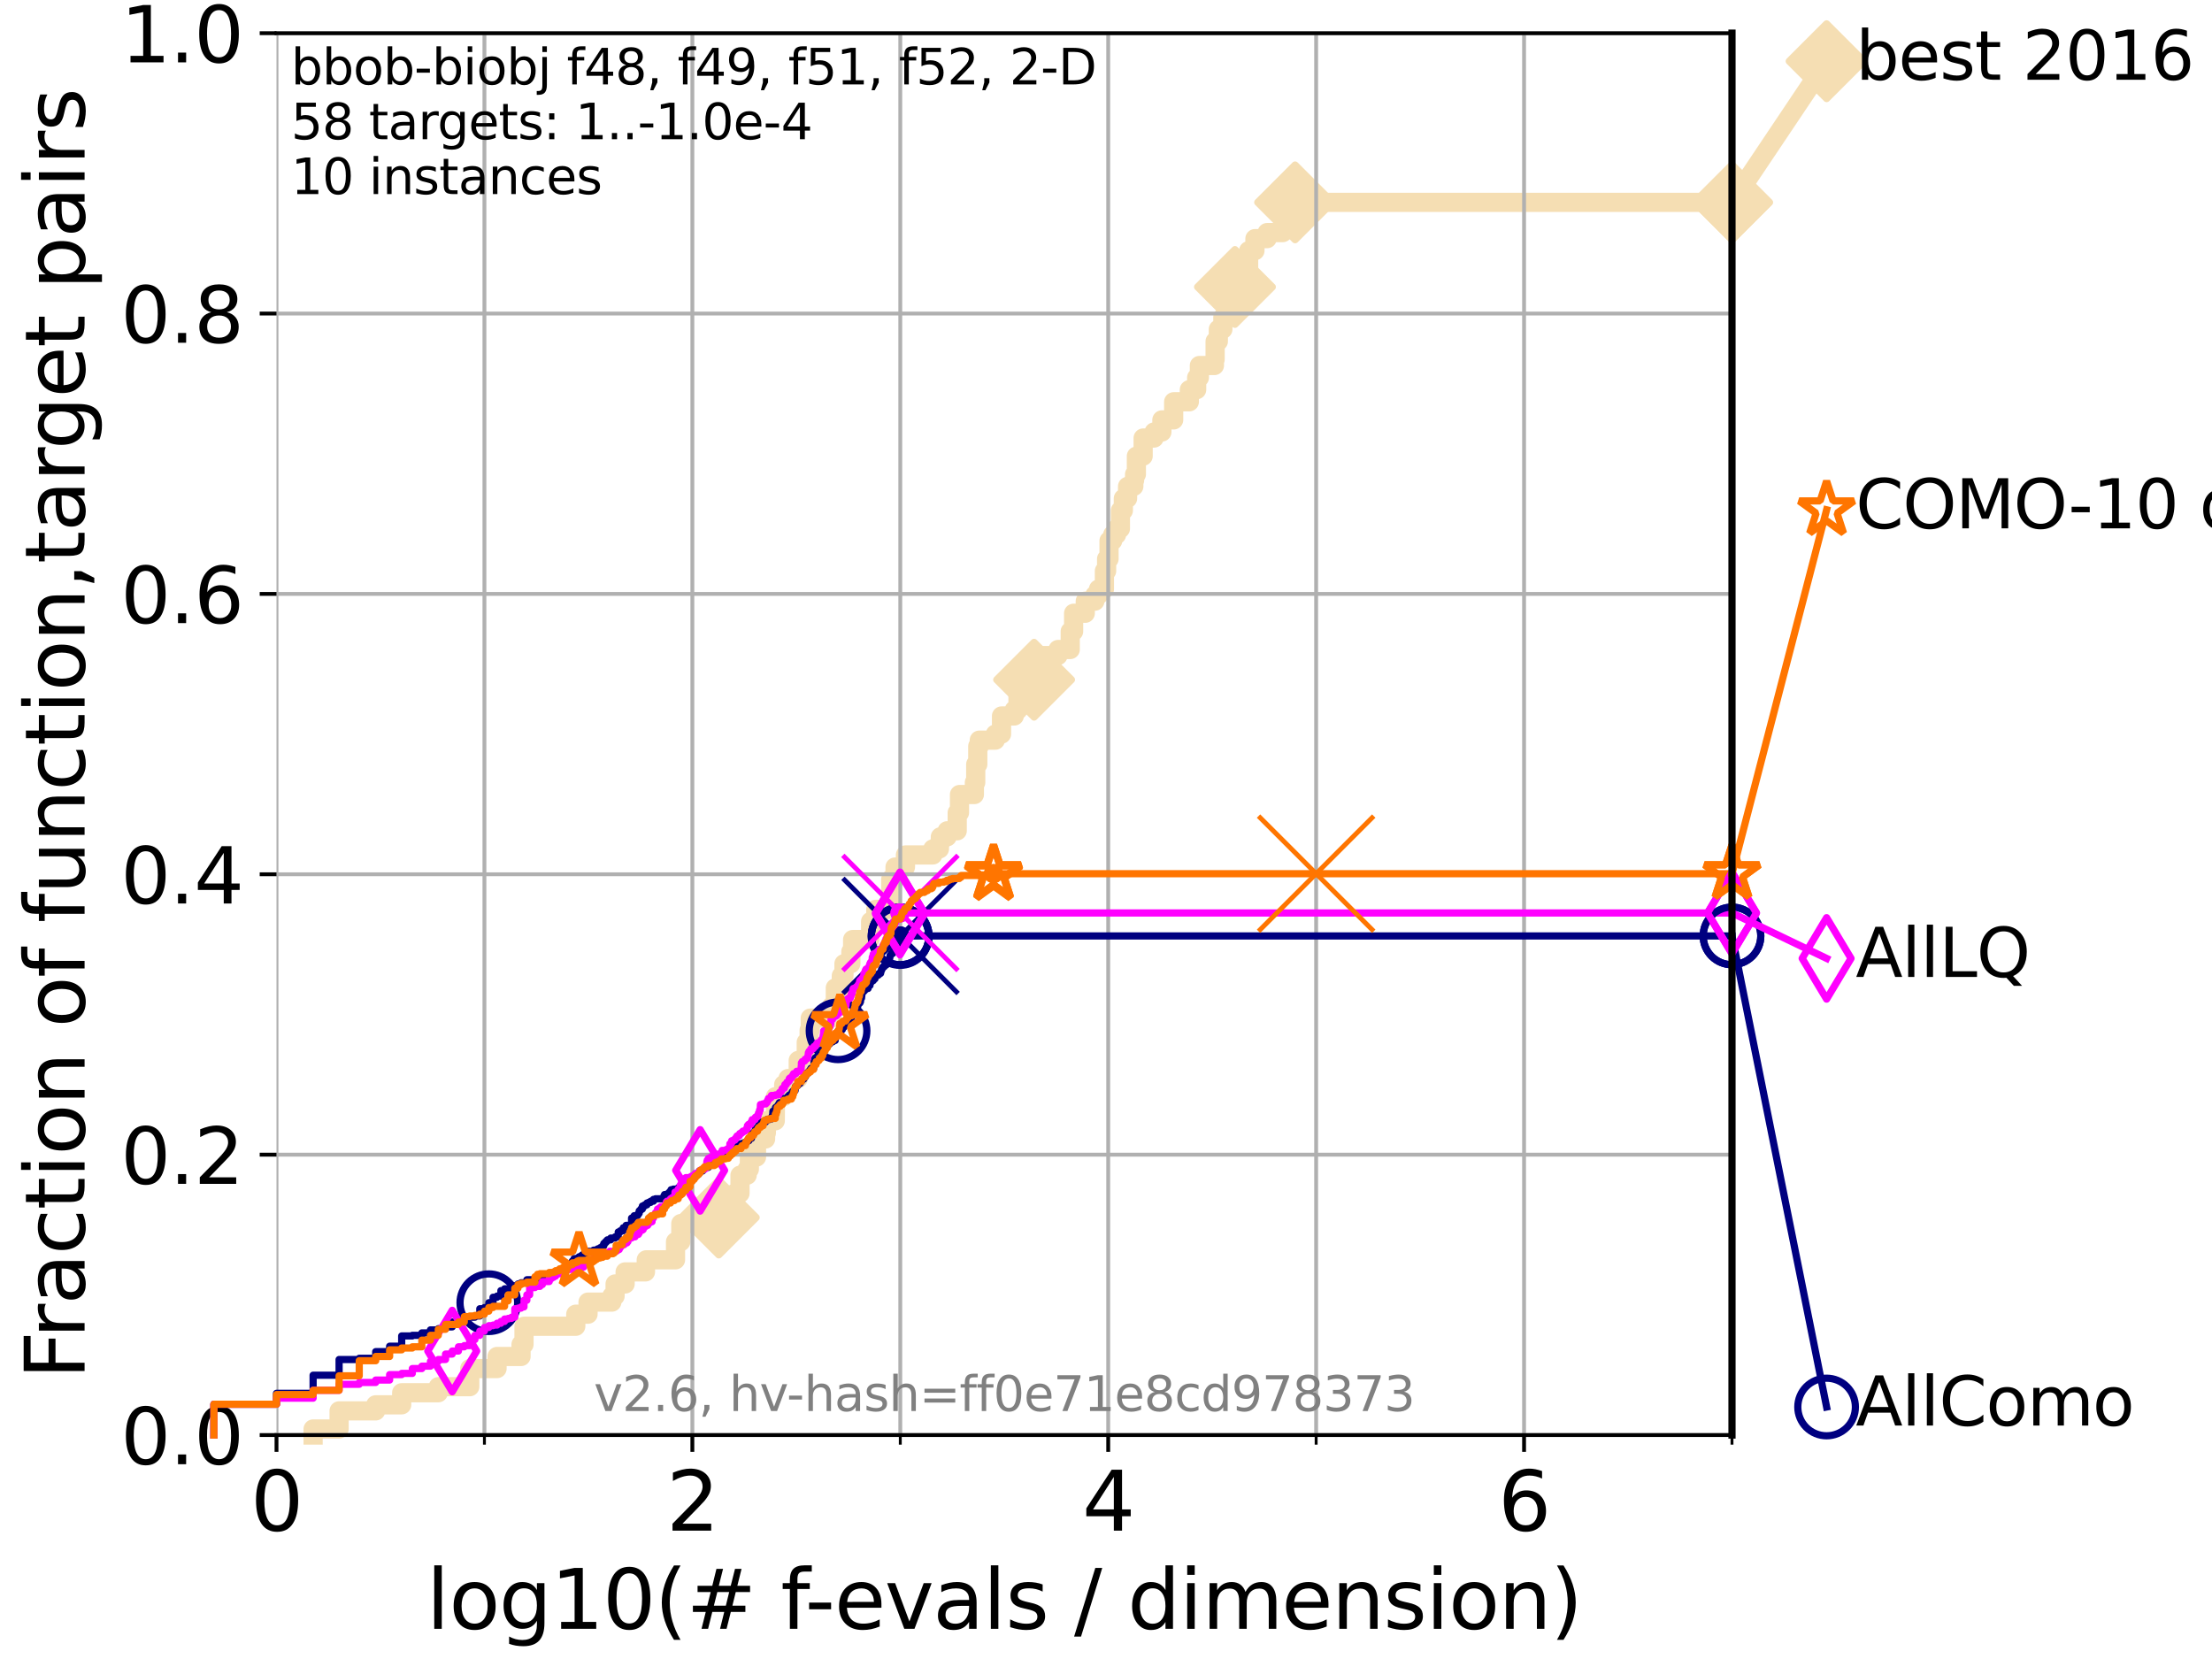 <?xml version="1.0" encoding="utf-8" standalone="no"?>
<!DOCTYPE svg PUBLIC "-//W3C//DTD SVG 1.1//EN"
  "http://www.w3.org/Graphics/SVG/1.1/DTD/svg11.dtd">
<svg xmlns:xlink="http://www.w3.org/1999/xlink" width="460.8pt" height="345.6pt" viewBox="0 0 460.8 345.6" xmlns="http://www.w3.org/2000/svg" version="1.1">
 <defs>
  <style type="text/css">*{stroke-linejoin: round; stroke-linecap: butt}</style>
 </defs>
 <g id="figure_1">
  <g id="patch_1">
   <path d="M 0 345.6 
L 460.8 345.6 
L 460.8 0 
L 0 0 
z
" style="fill: #ffffff"/>
  </g>
  <g id="axes_1">
   <g id="patch_2">
    <path d="M 57.6 298.944 
L 360.806 298.944 
L 360.806 6.912 
L 57.6 6.912 
z
" style="fill: #ffffff"/>
   </g>
   <g id="line2d_1">
    <path d="M 65.227 298.944 
L 65.227 297.685 
L 70.639 297.685 
L 70.639 293.909 
L 78.267 293.909 
L 78.267 292.65 
L 83.678 292.65 
L 83.678 290.133 
L 91.306 290.133 
L 91.306 288.874 
L 97.858 288.874 
L 97.858 285.098 
L 103.544 285.098 
L 103.544 282.58 
L 108.543 282.58 
L 108.543 280.063 
L 109.159 280.063 
L 109.159 276.286 
L 119.945 276.286 
L 119.945 273.769 
L 122.5 273.769 
L 122.5 271.251 
L 127.458 271.251 
L 127.458 269.993 
L 128.134 269.993 
L 128.134 267.475 
L 130.226 267.475 
L 130.226 264.958 
L 134.464 264.958 
L 134.464 263.699 
L 134.621 263.699 
L 134.621 262.44 
L 140.725 262.44 
L 140.725 258.664 
L 141.826 258.664 
L 141.826 254.887 
L 145.415 254.887 
L 145.415 253.629 
L 149.736 253.629 
L 149.736 251.111 
L 153.013 251.111 
L 153.013 248.594 
L 154.157 248.594 
L 154.157 244.817 
L 155.65 244.817 
L 155.65 243.559 
L 156.106 243.559 
L 156.106 241.041 
L 157.596 241.041 
L 157.596 237.265 
L 159.485 237.265 
L 159.485 236.006 
L 159.652 236.006 
L 159.652 233.489 
L 161.505 233.489 
L 161.542 228.454 
L 163.26 228.454 
L 163.26 225.936 
L 164.162 225.936 
L 164.162 224.677 
L 166.287 224.677 
L 166.287 220.901 
L 167.957 220.901 
L 167.957 217.125 
L 168.56 217.125 
L 168.56 214.607 
L 168.791 214.607 
L 168.791 212.09 
L 173.242 212.09 
L 173.242 209.572 
L 174.011 209.572 
L 174.011 205.796 
L 175.262 205.796 
L 175.262 203.278 
L 175.814 203.278 
L 175.814 200.761 
L 177.25 200.761 
L 177.25 198.243 
L 177.62 198.243 
L 177.62 195.726 
L 181.235 195.726 
L 181.235 194.467 
L 181.366 194.467 
L 181.366 191.95 
L 182.445 191.95 
L 182.445 189.432 
L 185.532 189.432 
L 185.564 183.138 
L 186.452 183.138 
L 186.452 180.621 
L 188.624 180.621 
L 188.624 178.103 
L 194.32 178.103 
L 194.32 176.844 
L 195.699 176.844 
L 195.699 175.586 
L 195.893 175.586 
L 195.893 174.327 
L 197.311 174.327 
L 197.311 173.068 
L 199.406 173.068 
L 199.406 169.292 
L 199.88 169.292 
L 199.88 165.516 
L 202.983 165.516 
L 202.983 162.998 
L 203.263 162.998 
L 203.263 159.222 
L 203.69 159.222 
L 203.69 155.446 
L 204.003 155.446 
L 204.003 154.187 
L 207.346 154.187 
L 207.346 152.928 
L 208.634 152.928 
L 208.634 149.152 
L 211.291 149.152 
L 211.291 147.893 
L 212.066 147.893 
L 212.066 144.117 
L 215.421 144.117 
L 215.421 141.599 
L 216.983 141.599 
L 216.983 140.34 
L 217.105 140.34 
L 217.105 136.564 
L 220.403 136.564 
L 220.403 135.305 
L 222.949 135.305 
L 222.949 131.529 
L 223.654 131.529 
L 223.654 127.753 
L 226.082 127.753 
L 226.082 125.235 
L 228.083 125.235 
L 228.083 123.977 
L 228.834 123.977 
L 228.834 122.718 
L 230.07 122.718 
L 230.07 118.942 
L 230.529 118.942 
L 230.529 116.424 
L 231.032 116.424 
L 231.032 112.648 
L 231.8 112.648 
L 231.8 111.389 
L 232.597 111.389 
L 232.597 110.13 
L 233.403 110.13 
L 233.403 106.354 
L 234.013 106.354 
L 234.013 103.836 
L 234.893 103.836 
L 234.893 101.319 
L 236.194 101.319 
L 236.194 100.06 
L 236.357 100.06 
L 236.357 98.801 
L 236.729 98.801 
L 236.729 95.025 
L 238.137 95.025 
L 238.137 91.249 
L 240.42 91.249 
L 240.42 89.99 
L 242.042 89.99 
L 242.042 87.473 
L 244.496 87.473 
L 244.496 83.696 
L 247.762 83.696 
L 247.762 81.179 
L 249.287 81.179 
L 249.287 78.661 
L 249.852 78.661 
L 249.852 76.144 
L 252.986 76.144 
L 252.986 74.885 
L 253.13 74.885 
L 253.13 71.109 
L 253.803 71.109 
L 253.803 68.591 
L 254.745 68.591 
L 254.745 66.074 
L 256.153 66.074 
L 256.254 62.297 
L 257.265 62.297 
L 257.265 59.78 
L 258.614 59.78 
L 258.614 56.004 
L 260.113 56.004 
L 260.113 52.227 
L 261.426 52.227 
L 261.426 49.71 
L 263.966 49.71 
L 263.966 48.451 
L 267.227 48.451 
L 267.227 45.934 
L 269.793 45.934 
L 269.793 42.157 
L 360.806 42.157 
L 360.806 42.157 
" style="fill: none; stroke: #f5deb3; stroke-width: 4; stroke-linecap: square"/>
   </g>
   <g id="line2d_2">
    <defs>
     <path id="m0a41c9387f" d="M -0 7.778 
L 7.778 0 
L 0 -7.778 
L -7.778 -0 
z
" style="stroke: #f5deb3; stroke-width: 1.5; stroke-linejoin: miter"/>
    </defs>
    <g>
     <use xlink:href="#m0a41c9387f" x="149.736" y="253.629" style="fill: #f5deb3; stroke: #f5deb3; stroke-width: 1.5; stroke-linejoin: miter"/>
     <use xlink:href="#m0a41c9387f" x="215.421" y="141.599" style="fill: #f5deb3; stroke: #f5deb3; stroke-width: 1.5; stroke-linejoin: miter"/>
     <use xlink:href="#m0a41c9387f" x="257.265" y="59.78" style="fill: #f5deb3; stroke: #f5deb3; stroke-width: 1.5; stroke-linejoin: miter"/>
     <use xlink:href="#m0a41c9387f" x="269.793" y="42.157" style="fill: #f5deb3; stroke: #f5deb3; stroke-width: 1.5; stroke-linejoin: miter"/>
     <use xlink:href="#m0a41c9387f" x="360.806" y="42.157" style="fill: #f5deb3; stroke: #f5deb3; stroke-width: 1.5; stroke-linejoin: miter"/>
    </g>
   </g>
   <g id="line2d_3">
    <path style="fill: none; stroke: #f5deb3; stroke-width: 4; stroke-linecap: square"/>
    <g/>
   </g>
   <g id="line2d_4">
    <path d="M 360.806 42.157 
L 380.515 12.753 
" style="fill: none; stroke: #f5deb3; stroke-width: 4; stroke-linecap: square"/>
    <g>
     <use xlink:href="#m0a41c9387f" x="360.806" y="42.157" style="fill: #f5deb3; stroke: #f5deb3; stroke-width: 1.5; stroke-linejoin: miter"/>
     <use xlink:href="#m0a41c9387f" x="380.515" y="12.753" style="fill: #f5deb3; stroke: #f5deb3; stroke-width: 1.5; stroke-linejoin: miter"/>
    </g>
   </g>
   <g id="matplotlib.axis_1">
    <g id="xtick_1">
     <g id="line2d_5">
      <path d="M 57.6 298.944 
L 57.6 6.912 
" clip-path="url(#pc9416c3363)" style="fill: none; stroke: #b0b0b0; stroke-width: 0.8; stroke-linecap: square"/>
     </g>
     <g id="line2d_6">
      <defs>
       <path id="m2f403be534" d="M 0 0 
L 0 3.5 
" style="stroke: #000000; stroke-width: 0.8"/>
      </defs>
      <g>
       <use xlink:href="#m2f403be534" x="57.6" y="298.944" style="stroke: #000000; stroke-width: 0.8"/>
      </g>
     </g>
     <g id="text_1">
      <!-- 0 -->
      <g transform="translate(52.192 318.861) scale(0.17 -0.17)">
       <defs>
        <path id="DejaVuSans-30" d="M 2034 4250 
Q 1547 4250 1301 3770 
Q 1056 3291 1056 2328 
Q 1056 1369 1301 889 
Q 1547 409 2034 409 
Q 2525 409 2770 889 
Q 3016 1369 3016 2328 
Q 3016 3291 2770 3770 
Q 2525 4250 2034 4250 
z
M 2034 4750 
Q 2819 4750 3233 4129 
Q 3647 3509 3647 2328 
Q 3647 1150 3233 529 
Q 2819 -91 2034 -91 
Q 1250 -91 836 529 
Q 422 1150 422 2328 
Q 422 3509 836 4129 
Q 1250 4750 2034 4750 
z
" transform="scale(0.016)"/>
       </defs>
       <use xlink:href="#DejaVuSans-30"/>
      </g>
     </g>
    </g>
    <g id="xtick_2">
     <g id="line2d_7">
      <path d="M 144.23 298.944 
L 144.23 6.912 
" clip-path="url(#pc9416c3363)" style="fill: none; stroke: #b0b0b0; stroke-width: 0.8; stroke-linecap: square"/>
     </g>
     <g id="line2d_8">
      <g>
       <use xlink:href="#m2f403be534" x="144.23" y="298.944" style="stroke: #000000; stroke-width: 0.8"/>
      </g>
     </g>
     <g id="text_2">
      <!-- 2 -->
      <g transform="translate(138.822 318.861) scale(0.17 -0.17)">
       <defs>
        <path id="DejaVuSans-32" d="M 1228 531 
L 3431 531 
L 3431 0 
L 469 0 
L 469 531 
Q 828 903 1448 1529 
Q 2069 2156 2228 2338 
Q 2531 2678 2651 2914 
Q 2772 3150 2772 3378 
Q 2772 3750 2511 3984 
Q 2250 4219 1831 4219 
Q 1534 4219 1204 4116 
Q 875 4013 500 3803 
L 500 4441 
Q 881 4594 1212 4672 
Q 1544 4750 1819 4750 
Q 2544 4750 2975 4387 
Q 3406 4025 3406 3419 
Q 3406 3131 3298 2873 
Q 3191 2616 2906 2266 
Q 2828 2175 2409 1742 
Q 1991 1309 1228 531 
z
" transform="scale(0.016)"/>
       </defs>
       <use xlink:href="#DejaVuSans-32"/>
      </g>
     </g>
    </g>
    <g id="xtick_3">
     <g id="line2d_9">
      <path d="M 230.861 298.944 
L 230.861 6.912 
" clip-path="url(#pc9416c3363)" style="fill: none; stroke: #b0b0b0; stroke-width: 0.8; stroke-linecap: square"/>
     </g>
     <g id="line2d_10">
      <g>
       <use xlink:href="#m2f403be534" x="230.861" y="298.944" style="stroke: #000000; stroke-width: 0.8"/>
      </g>
     </g>
     <g id="text_3">
      <!-- 4 -->
      <g transform="translate(225.453 318.861) scale(0.17 -0.17)">
       <defs>
        <path id="DejaVuSans-34" d="M 2419 4116 
L 825 1625 
L 2419 1625 
L 2419 4116 
z
M 2253 4666 
L 3047 4666 
L 3047 1625 
L 3713 1625 
L 3713 1100 
L 3047 1100 
L 3047 0 
L 2419 0 
L 2419 1100 
L 313 1100 
L 313 1709 
L 2253 4666 
z
" transform="scale(0.016)"/>
       </defs>
       <use xlink:href="#DejaVuSans-34"/>
      </g>
     </g>
    </g>
    <g id="xtick_4">
     <g id="line2d_11">
      <path d="M 317.491 298.944 
L 317.491 6.912 
" clip-path="url(#pc9416c3363)" style="fill: none; stroke: #b0b0b0; stroke-width: 0.8; stroke-linecap: square"/>
     </g>
     <g id="line2d_12">
      <g>
       <use xlink:href="#m2f403be534" x="317.491" y="298.944" style="stroke: #000000; stroke-width: 0.8"/>
      </g>
     </g>
     <g id="text_4">
      <!-- 6 -->
      <g transform="translate(312.083 318.861) scale(0.17 -0.17)">
       <defs>
        <path id="DejaVuSans-36" d="M 2113 2584 
Q 1688 2584 1439 2293 
Q 1191 2003 1191 1497 
Q 1191 994 1439 701 
Q 1688 409 2113 409 
Q 2538 409 2786 701 
Q 3034 994 3034 1497 
Q 3034 2003 2786 2293 
Q 2538 2584 2113 2584 
z
M 3366 4563 
L 3366 3988 
Q 3128 4100 2886 4159 
Q 2644 4219 2406 4219 
Q 1781 4219 1451 3797 
Q 1122 3375 1075 2522 
Q 1259 2794 1537 2939 
Q 1816 3084 2150 3084 
Q 2853 3084 3261 2657 
Q 3669 2231 3669 1497 
Q 3669 778 3244 343 
Q 2819 -91 2113 -91 
Q 1303 -91 875 529 
Q 447 1150 447 2328 
Q 447 3434 972 4092 
Q 1497 4750 2381 4750 
Q 2619 4750 2861 4703 
Q 3103 4656 3366 4563 
z
" transform="scale(0.016)"/>
       </defs>
       <use xlink:href="#DejaVuSans-36"/>
      </g>
     </g>
    </g>
    <g id="xtick_5">
     <g id="line2d_13">
      <path d="M 100.915 298.944 
L 100.915 6.912 
" clip-path="url(#pc9416c3363)" style="fill: none; stroke: #b0b0b0; stroke-width: 0.8; stroke-linecap: square"/>
     </g>
     <g id="line2d_14">
      <defs>
       <path id="m0ae1e9ca2b" d="M 0 0 
L 0 2 
" style="stroke: #000000; stroke-width: 0.6"/>
      </defs>
      <g>
       <use xlink:href="#m0ae1e9ca2b" x="100.915" y="298.944" style="stroke: #000000; stroke-width: 0.6"/>
      </g>
     </g>
    </g>
    <g id="xtick_6">
     <g id="line2d_15">
      <path d="M 187.546 298.944 
L 187.546 6.912 
" clip-path="url(#pc9416c3363)" style="fill: none; stroke: #b0b0b0; stroke-width: 0.8; stroke-linecap: square"/>
     </g>
     <g id="line2d_16">
      <g>
       <use xlink:href="#m0ae1e9ca2b" x="187.546" y="298.944" style="stroke: #000000; stroke-width: 0.6"/>
      </g>
     </g>
    </g>
    <g id="xtick_7">
     <g id="line2d_17">
      <path d="M 274.176 298.944 
L 274.176 6.912 
" clip-path="url(#pc9416c3363)" style="fill: none; stroke: #b0b0b0; stroke-width: 0.8; stroke-linecap: square"/>
     </g>
     <g id="line2d_18">
      <g>
       <use xlink:href="#m0ae1e9ca2b" x="274.176" y="298.944" style="stroke: #000000; stroke-width: 0.6"/>
      </g>
     </g>
    </g>
    <g id="xtick_8">
     <g id="line2d_19">
      <path d="M 360.806 298.944 
L 360.806 6.912 
" clip-path="url(#pc9416c3363)" style="fill: none; stroke: #b0b0b0; stroke-width: 0.8; stroke-linecap: square"/>
     </g>
     <g id="line2d_20">
      <g>
       <use xlink:href="#m0ae1e9ca2b" x="360.806" y="298.944" style="stroke: #000000; stroke-width: 0.6"/>
      </g>
     </g>
    </g>
    <g id="text_5">
     <!-- log10(# f-evals / dimension) -->
     <g transform="translate(88.823 339.314) scale(0.17 -0.17)">
      <defs>
       <path id="DejaVuSans-6c" d="M 603 4863 
L 1178 4863 
L 1178 0 
L 603 0 
L 603 4863 
z
" transform="scale(0.016)"/>
       <path id="DejaVuSans-6f" d="M 1959 3097 
Q 1497 3097 1228 2736 
Q 959 2375 959 1747 
Q 959 1119 1226 758 
Q 1494 397 1959 397 
Q 2419 397 2687 759 
Q 2956 1122 2956 1747 
Q 2956 2369 2687 2733 
Q 2419 3097 1959 3097 
z
M 1959 3584 
Q 2709 3584 3137 3096 
Q 3566 2609 3566 1747 
Q 3566 888 3137 398 
Q 2709 -91 1959 -91 
Q 1206 -91 779 398 
Q 353 888 353 1747 
Q 353 2609 779 3096 
Q 1206 3584 1959 3584 
z
" transform="scale(0.016)"/>
       <path id="DejaVuSans-67" d="M 2906 1791 
Q 2906 2416 2648 2759 
Q 2391 3103 1925 3103 
Q 1463 3103 1205 2759 
Q 947 2416 947 1791 
Q 947 1169 1205 825 
Q 1463 481 1925 481 
Q 2391 481 2648 825 
Q 2906 1169 2906 1791 
z
M 3481 434 
Q 3481 -459 3084 -895 
Q 2688 -1331 1869 -1331 
Q 1566 -1331 1297 -1286 
Q 1028 -1241 775 -1147 
L 775 -588 
Q 1028 -725 1275 -790 
Q 1522 -856 1778 -856 
Q 2344 -856 2625 -561 
Q 2906 -266 2906 331 
L 2906 616 
Q 2728 306 2450 153 
Q 2172 0 1784 0 
Q 1141 0 747 490 
Q 353 981 353 1791 
Q 353 2603 747 3093 
Q 1141 3584 1784 3584 
Q 2172 3584 2450 3431 
Q 2728 3278 2906 2969 
L 2906 3500 
L 3481 3500 
L 3481 434 
z
" transform="scale(0.016)"/>
       <path id="DejaVuSans-31" d="M 794 531 
L 1825 531 
L 1825 4091 
L 703 3866 
L 703 4441 
L 1819 4666 
L 2450 4666 
L 2450 531 
L 3481 531 
L 3481 0 
L 794 0 
L 794 531 
z
" transform="scale(0.016)"/>
       <path id="DejaVuSans-28" d="M 1984 4856 
Q 1566 4138 1362 3434 
Q 1159 2731 1159 2009 
Q 1159 1288 1364 580 
Q 1569 -128 1984 -844 
L 1484 -844 
Q 1016 -109 783 600 
Q 550 1309 550 2009 
Q 550 2706 781 3412 
Q 1013 4119 1484 4856 
L 1984 4856 
z
" transform="scale(0.016)"/>
       <path id="DejaVuSans-23" d="M 3272 2816 
L 2363 2816 
L 2100 1772 
L 3016 1772 
L 3272 2816 
z
M 2803 4594 
L 2478 3297 
L 3391 3297 
L 3719 4594 
L 4219 4594 
L 3897 3297 
L 4872 3297 
L 4872 2816 
L 3775 2816 
L 3519 1772 
L 4513 1772 
L 4513 1294 
L 3397 1294 
L 3072 0 
L 2572 0 
L 2894 1294 
L 1978 1294 
L 1656 0 
L 1153 0 
L 1478 1294 
L 494 1294 
L 494 1772 
L 1594 1772 
L 1856 2816 
L 850 2816 
L 850 3297 
L 1978 3297 
L 2297 4594 
L 2803 4594 
z
" transform="scale(0.016)"/>
       <path id="DejaVuSans-20" transform="scale(0.016)"/>
       <path id="DejaVuSans-66" d="M 2375 4863 
L 2375 4384 
L 1825 4384 
Q 1516 4384 1395 4259 
Q 1275 4134 1275 3809 
L 1275 3500 
L 2222 3500 
L 2222 3053 
L 1275 3053 
L 1275 0 
L 697 0 
L 697 3053 
L 147 3053 
L 147 3500 
L 697 3500 
L 697 3744 
Q 697 4328 969 4595 
Q 1241 4863 1831 4863 
L 2375 4863 
z
" transform="scale(0.016)"/>
       <path id="DejaVuSans-2d" d="M 313 2009 
L 1997 2009 
L 1997 1497 
L 313 1497 
L 313 2009 
z
" transform="scale(0.016)"/>
       <path id="DejaVuSans-65" d="M 3597 1894 
L 3597 1613 
L 953 1613 
Q 991 1019 1311 708 
Q 1631 397 2203 397 
Q 2534 397 2845 478 
Q 3156 559 3463 722 
L 3463 178 
Q 3153 47 2828 -22 
Q 2503 -91 2169 -91 
Q 1331 -91 842 396 
Q 353 884 353 1716 
Q 353 2575 817 3079 
Q 1281 3584 2069 3584 
Q 2775 3584 3186 3129 
Q 3597 2675 3597 1894 
z
M 3022 2063 
Q 3016 2534 2758 2815 
Q 2500 3097 2075 3097 
Q 1594 3097 1305 2825 
Q 1016 2553 972 2059 
L 3022 2063 
z
" transform="scale(0.016)"/>
       <path id="DejaVuSans-76" d="M 191 3500 
L 800 3500 
L 1894 563 
L 2988 3500 
L 3597 3500 
L 2284 0 
L 1503 0 
L 191 3500 
z
" transform="scale(0.016)"/>
       <path id="DejaVuSans-61" d="M 2194 1759 
Q 1497 1759 1228 1600 
Q 959 1441 959 1056 
Q 959 750 1161 570 
Q 1363 391 1709 391 
Q 2188 391 2477 730 
Q 2766 1069 2766 1631 
L 2766 1759 
L 2194 1759 
z
M 3341 1997 
L 3341 0 
L 2766 0 
L 2766 531 
Q 2569 213 2275 61 
Q 1981 -91 1556 -91 
Q 1019 -91 701 211 
Q 384 513 384 1019 
Q 384 1609 779 1909 
Q 1175 2209 1959 2209 
L 2766 2209 
L 2766 2266 
Q 2766 2663 2505 2880 
Q 2244 3097 1772 3097 
Q 1472 3097 1187 3025 
Q 903 2953 641 2809 
L 641 3341 
Q 956 3463 1253 3523 
Q 1550 3584 1831 3584 
Q 2591 3584 2966 3190 
Q 3341 2797 3341 1997 
z
" transform="scale(0.016)"/>
       <path id="DejaVuSans-73" d="M 2834 3397 
L 2834 2853 
Q 2591 2978 2328 3040 
Q 2066 3103 1784 3103 
Q 1356 3103 1142 2972 
Q 928 2841 928 2578 
Q 928 2378 1081 2264 
Q 1234 2150 1697 2047 
L 1894 2003 
Q 2506 1872 2764 1633 
Q 3022 1394 3022 966 
Q 3022 478 2636 193 
Q 2250 -91 1575 -91 
Q 1294 -91 989 -36 
Q 684 19 347 128 
L 347 722 
Q 666 556 975 473 
Q 1284 391 1588 391 
Q 1994 391 2212 530 
Q 2431 669 2431 922 
Q 2431 1156 2273 1281 
Q 2116 1406 1581 1522 
L 1381 1569 
Q 847 1681 609 1914 
Q 372 2147 372 2553 
Q 372 3047 722 3315 
Q 1072 3584 1716 3584 
Q 2034 3584 2315 3537 
Q 2597 3491 2834 3397 
z
" transform="scale(0.016)"/>
       <path id="DejaVuSans-2f" d="M 1625 4666 
L 2156 4666 
L 531 -594 
L 0 -594 
L 1625 4666 
z
" transform="scale(0.016)"/>
       <path id="DejaVuSans-64" d="M 2906 2969 
L 2906 4863 
L 3481 4863 
L 3481 0 
L 2906 0 
L 2906 525 
Q 2725 213 2448 61 
Q 2172 -91 1784 -91 
Q 1150 -91 751 415 
Q 353 922 353 1747 
Q 353 2572 751 3078 
Q 1150 3584 1784 3584 
Q 2172 3584 2448 3432 
Q 2725 3281 2906 2969 
z
M 947 1747 
Q 947 1113 1208 752 
Q 1469 391 1925 391 
Q 2381 391 2643 752 
Q 2906 1113 2906 1747 
Q 2906 2381 2643 2742 
Q 2381 3103 1925 3103 
Q 1469 3103 1208 2742 
Q 947 2381 947 1747 
z
" transform="scale(0.016)"/>
       <path id="DejaVuSans-69" d="M 603 3500 
L 1178 3500 
L 1178 0 
L 603 0 
L 603 3500 
z
M 603 4863 
L 1178 4863 
L 1178 4134 
L 603 4134 
L 603 4863 
z
" transform="scale(0.016)"/>
       <path id="DejaVuSans-6d" d="M 3328 2828 
Q 3544 3216 3844 3400 
Q 4144 3584 4550 3584 
Q 5097 3584 5394 3201 
Q 5691 2819 5691 2113 
L 5691 0 
L 5113 0 
L 5113 2094 
Q 5113 2597 4934 2840 
Q 4756 3084 4391 3084 
Q 3944 3084 3684 2787 
Q 3425 2491 3425 1978 
L 3425 0 
L 2847 0 
L 2847 2094 
Q 2847 2600 2669 2842 
Q 2491 3084 2119 3084 
Q 1678 3084 1418 2786 
Q 1159 2488 1159 1978 
L 1159 0 
L 581 0 
L 581 3500 
L 1159 3500 
L 1159 2956 
Q 1356 3278 1631 3431 
Q 1906 3584 2284 3584 
Q 2666 3584 2933 3390 
Q 3200 3197 3328 2828 
z
" transform="scale(0.016)"/>
       <path id="DejaVuSans-6e" d="M 3513 2113 
L 3513 0 
L 2938 0 
L 2938 2094 
Q 2938 2591 2744 2837 
Q 2550 3084 2163 3084 
Q 1697 3084 1428 2787 
Q 1159 2491 1159 1978 
L 1159 0 
L 581 0 
L 581 3500 
L 1159 3500 
L 1159 2956 
Q 1366 3272 1645 3428 
Q 1925 3584 2291 3584 
Q 2894 3584 3203 3211 
Q 3513 2838 3513 2113 
z
" transform="scale(0.016)"/>
       <path id="DejaVuSans-29" d="M 513 4856 
L 1013 4856 
Q 1481 4119 1714 3412 
Q 1947 2706 1947 2009 
Q 1947 1309 1714 600 
Q 1481 -109 1013 -844 
L 513 -844 
Q 928 -128 1133 580 
Q 1338 1288 1338 2009 
Q 1338 2731 1133 3434 
Q 928 4138 513 4856 
z
" transform="scale(0.016)"/>
      </defs>
      <use xlink:href="#DejaVuSans-6c"/>
      <use xlink:href="#DejaVuSans-6f" x="27.783"/>
      <use xlink:href="#DejaVuSans-67" x="88.965"/>
      <use xlink:href="#DejaVuSans-31" x="152.441"/>
      <use xlink:href="#DejaVuSans-30" x="216.064"/>
      <use xlink:href="#DejaVuSans-28" x="279.688"/>
      <use xlink:href="#DejaVuSans-23" x="318.701"/>
      <use xlink:href="#DejaVuSans-20" x="402.49"/>
      <use xlink:href="#DejaVuSans-66" x="434.277"/>
      <use xlink:href="#DejaVuSans-2d" x="463.982"/>
      <use xlink:href="#DejaVuSans-65" x="500.066"/>
      <use xlink:href="#DejaVuSans-76" x="561.59"/>
      <use xlink:href="#DejaVuSans-61" x="620.77"/>
      <use xlink:href="#DejaVuSans-6c" x="682.049"/>
      <use xlink:href="#DejaVuSans-73" x="709.832"/>
      <use xlink:href="#DejaVuSans-20" x="761.932"/>
      <use xlink:href="#DejaVuSans-2f" x="793.719"/>
      <use xlink:href="#DejaVuSans-20" x="827.41"/>
      <use xlink:href="#DejaVuSans-64" x="859.197"/>
      <use xlink:href="#DejaVuSans-69" x="922.674"/>
      <use xlink:href="#DejaVuSans-6d" x="950.457"/>
      <use xlink:href="#DejaVuSans-65" x="1047.869"/>
      <use xlink:href="#DejaVuSans-6e" x="1109.393"/>
      <use xlink:href="#DejaVuSans-73" x="1172.771"/>
      <use xlink:href="#DejaVuSans-69" x="1224.871"/>
      <use xlink:href="#DejaVuSans-6f" x="1252.654"/>
      <use xlink:href="#DejaVuSans-6e" x="1313.836"/>
      <use xlink:href="#DejaVuSans-29" x="1377.215"/>
     </g>
    </g>
   </g>
   <g id="matplotlib.axis_2">
    <g id="ytick_1">
     <g id="line2d_21">
      <path d="M 57.6 298.944 
L 360.806 298.944 
" clip-path="url(#pc9416c3363)" style="fill: none; stroke: #b0b0b0; stroke-width: 0.8; stroke-linecap: square"/>
     </g>
     <g id="line2d_22">
      <defs>
       <path id="me2e598dbc8" d="M 0 0 
L -3.5 0 
" style="stroke: #000000; stroke-width: 0.8"/>
      </defs>
      <g>
       <use xlink:href="#me2e598dbc8" x="57.6" y="298.944" style="stroke: #000000; stroke-width: 0.8"/>
      </g>
     </g>
     <g id="text_6">
      <!-- 0.0 -->
      <g transform="translate(25.155 305.023) scale(0.16 -0.16)">
       <defs>
        <path id="DejaVuSans-2e" d="M 684 794 
L 1344 794 
L 1344 0 
L 684 0 
L 684 794 
z
" transform="scale(0.016)"/>
       </defs>
       <use xlink:href="#DejaVuSans-30"/>
       <use xlink:href="#DejaVuSans-2e" x="63.623"/>
       <use xlink:href="#DejaVuSans-30" x="95.41"/>
      </g>
     </g>
    </g>
    <g id="ytick_2">
     <g id="line2d_23">
      <path d="M 57.6 240.538 
L 360.806 240.538 
" clip-path="url(#pc9416c3363)" style="fill: none; stroke: #b0b0b0; stroke-width: 0.8; stroke-linecap: square"/>
     </g>
     <g id="line2d_24">
      <g>
       <use xlink:href="#me2e598dbc8" x="57.6" y="240.538" style="stroke: #000000; stroke-width: 0.8"/>
      </g>
     </g>
     <g id="text_7">
      <!-- 0.2 -->
      <g transform="translate(25.155 246.616) scale(0.16 -0.16)">
       <use xlink:href="#DejaVuSans-30"/>
       <use xlink:href="#DejaVuSans-2e" x="63.623"/>
       <use xlink:href="#DejaVuSans-32" x="95.41"/>
      </g>
     </g>
    </g>
    <g id="ytick_3">
     <g id="line2d_25">
      <path d="M 57.6 182.131 
L 360.806 182.131 
" clip-path="url(#pc9416c3363)" style="fill: none; stroke: #b0b0b0; stroke-width: 0.8; stroke-linecap: square"/>
     </g>
     <g id="line2d_26">
      <g>
       <use xlink:href="#me2e598dbc8" x="57.6" y="182.131" style="stroke: #000000; stroke-width: 0.8"/>
      </g>
     </g>
     <g id="text_8">
      <!-- 0.4 -->
      <g transform="translate(25.155 188.21) scale(0.16 -0.16)">
       <use xlink:href="#DejaVuSans-30"/>
       <use xlink:href="#DejaVuSans-2e" x="63.623"/>
       <use xlink:href="#DejaVuSans-34" x="95.41"/>
      </g>
     </g>
    </g>
    <g id="ytick_4">
     <g id="line2d_27">
      <path d="M 57.6 123.725 
L 360.806 123.725 
" clip-path="url(#pc9416c3363)" style="fill: none; stroke: #b0b0b0; stroke-width: 0.8; stroke-linecap: square"/>
     </g>
     <g id="line2d_28">
      <g>
       <use xlink:href="#me2e598dbc8" x="57.6" y="123.725" style="stroke: #000000; stroke-width: 0.8"/>
      </g>
     </g>
     <g id="text_9">
      <!-- 0.6 -->
      <g transform="translate(25.155 129.804) scale(0.16 -0.16)">
       <use xlink:href="#DejaVuSans-30"/>
       <use xlink:href="#DejaVuSans-2e" x="63.623"/>
       <use xlink:href="#DejaVuSans-36" x="95.41"/>
      </g>
     </g>
    </g>
    <g id="ytick_5">
     <g id="line2d_29">
      <path d="M 57.6 65.318 
L 360.806 65.318 
" clip-path="url(#pc9416c3363)" style="fill: none; stroke: #b0b0b0; stroke-width: 0.8; stroke-linecap: square"/>
     </g>
     <g id="line2d_30">
      <g>
       <use xlink:href="#me2e598dbc8" x="57.6" y="65.318" style="stroke: #000000; stroke-width: 0.8"/>
      </g>
     </g>
     <g id="text_10">
      <!-- 0.8 -->
      <g transform="translate(25.155 71.397) scale(0.16 -0.16)">
       <defs>
        <path id="DejaVuSans-38" d="M 2034 2216 
Q 1584 2216 1326 1975 
Q 1069 1734 1069 1313 
Q 1069 891 1326 650 
Q 1584 409 2034 409 
Q 2484 409 2743 651 
Q 3003 894 3003 1313 
Q 3003 1734 2745 1975 
Q 2488 2216 2034 2216 
z
M 1403 2484 
Q 997 2584 770 2862 
Q 544 3141 544 3541 
Q 544 4100 942 4425 
Q 1341 4750 2034 4750 
Q 2731 4750 3128 4425 
Q 3525 4100 3525 3541 
Q 3525 3141 3298 2862 
Q 3072 2584 2669 2484 
Q 3125 2378 3379 2068 
Q 3634 1759 3634 1313 
Q 3634 634 3220 271 
Q 2806 -91 2034 -91 
Q 1263 -91 848 271 
Q 434 634 434 1313 
Q 434 1759 690 2068 
Q 947 2378 1403 2484 
z
M 1172 3481 
Q 1172 3119 1398 2916 
Q 1625 2713 2034 2713 
Q 2441 2713 2670 2916 
Q 2900 3119 2900 3481 
Q 2900 3844 2670 4047 
Q 2441 4250 2034 4250 
Q 1625 4250 1398 4047 
Q 1172 3844 1172 3481 
z
" transform="scale(0.016)"/>
       </defs>
       <use xlink:href="#DejaVuSans-30"/>
       <use xlink:href="#DejaVuSans-2e" x="63.623"/>
       <use xlink:href="#DejaVuSans-38" x="95.41"/>
      </g>
     </g>
    </g>
    <g id="ytick_6">
     <g id="line2d_31">
      <path d="M 57.6 6.912 
L 360.806 6.912 
" clip-path="url(#pc9416c3363)" style="fill: none; stroke: #b0b0b0; stroke-width: 0.8; stroke-linecap: square"/>
     </g>
     <g id="line2d_32">
      <g>
       <use xlink:href="#me2e598dbc8" x="57.6" y="6.912" style="stroke: #000000; stroke-width: 0.8"/>
      </g>
     </g>
     <g id="text_11">
      <!-- 1.0 -->
      <g transform="translate(25.155 12.991) scale(0.16 -0.16)">
       <use xlink:href="#DejaVuSans-31"/>
       <use xlink:href="#DejaVuSans-2e" x="63.623"/>
       <use xlink:href="#DejaVuSans-30" x="95.41"/>
      </g>
     </g>
    </g>
    <g id="text_12">
     <!-- Fraction of function,target pairs -->
     <g transform="translate(17.62 287.313) rotate(-90) scale(0.17 -0.17)">
      <defs>
       <path id="DejaVuSans-46" d="M 628 4666 
L 3309 4666 
L 3309 4134 
L 1259 4134 
L 1259 2759 
L 3109 2759 
L 3109 2228 
L 1259 2228 
L 1259 0 
L 628 0 
L 628 4666 
z
" transform="scale(0.016)"/>
       <path id="DejaVuSans-72" d="M 2631 2963 
Q 2534 3019 2420 3045 
Q 2306 3072 2169 3072 
Q 1681 3072 1420 2755 
Q 1159 2438 1159 1844 
L 1159 0 
L 581 0 
L 581 3500 
L 1159 3500 
L 1159 2956 
Q 1341 3275 1631 3429 
Q 1922 3584 2338 3584 
Q 2397 3584 2469 3576 
Q 2541 3569 2628 3553 
L 2631 2963 
z
" transform="scale(0.016)"/>
       <path id="DejaVuSans-63" d="M 3122 3366 
L 3122 2828 
Q 2878 2963 2633 3030 
Q 2388 3097 2138 3097 
Q 1578 3097 1268 2742 
Q 959 2388 959 1747 
Q 959 1106 1268 751 
Q 1578 397 2138 397 
Q 2388 397 2633 464 
Q 2878 531 3122 666 
L 3122 134 
Q 2881 22 2623 -34 
Q 2366 -91 2075 -91 
Q 1284 -91 818 406 
Q 353 903 353 1747 
Q 353 2603 823 3093 
Q 1294 3584 2113 3584 
Q 2378 3584 2631 3529 
Q 2884 3475 3122 3366 
z
" transform="scale(0.016)"/>
       <path id="DejaVuSans-74" d="M 1172 4494 
L 1172 3500 
L 2356 3500 
L 2356 3053 
L 1172 3053 
L 1172 1153 
Q 1172 725 1289 603 
Q 1406 481 1766 481 
L 2356 481 
L 2356 0 
L 1766 0 
Q 1100 0 847 248 
Q 594 497 594 1153 
L 594 3053 
L 172 3053 
L 172 3500 
L 594 3500 
L 594 4494 
L 1172 4494 
z
" transform="scale(0.016)"/>
       <path id="DejaVuSans-75" d="M 544 1381 
L 544 3500 
L 1119 3500 
L 1119 1403 
Q 1119 906 1312 657 
Q 1506 409 1894 409 
Q 2359 409 2629 706 
Q 2900 1003 2900 1516 
L 2900 3500 
L 3475 3500 
L 3475 0 
L 2900 0 
L 2900 538 
Q 2691 219 2414 64 
Q 2138 -91 1772 -91 
Q 1169 -91 856 284 
Q 544 659 544 1381 
z
M 1991 3584 
L 1991 3584 
z
" transform="scale(0.016)"/>
       <path id="DejaVuSans-2c" d="M 750 794 
L 1409 794 
L 1409 256 
L 897 -744 
L 494 -744 
L 750 256 
L 750 794 
z
" transform="scale(0.016)"/>
       <path id="DejaVuSans-70" d="M 1159 525 
L 1159 -1331 
L 581 -1331 
L 581 3500 
L 1159 3500 
L 1159 2969 
Q 1341 3281 1617 3432 
Q 1894 3584 2278 3584 
Q 2916 3584 3314 3078 
Q 3713 2572 3713 1747 
Q 3713 922 3314 415 
Q 2916 -91 2278 -91 
Q 1894 -91 1617 61 
Q 1341 213 1159 525 
z
M 3116 1747 
Q 3116 2381 2855 2742 
Q 2594 3103 2138 3103 
Q 1681 3103 1420 2742 
Q 1159 2381 1159 1747 
Q 1159 1113 1420 752 
Q 1681 391 2138 391 
Q 2594 391 2855 752 
Q 3116 1113 3116 1747 
z
" transform="scale(0.016)"/>
      </defs>
      <use xlink:href="#DejaVuSans-46"/>
      <use xlink:href="#DejaVuSans-72" x="50.27"/>
      <use xlink:href="#DejaVuSans-61" x="91.383"/>
      <use xlink:href="#DejaVuSans-63" x="152.662"/>
      <use xlink:href="#DejaVuSans-74" x="207.643"/>
      <use xlink:href="#DejaVuSans-69" x="246.852"/>
      <use xlink:href="#DejaVuSans-6f" x="274.635"/>
      <use xlink:href="#DejaVuSans-6e" x="335.816"/>
      <use xlink:href="#DejaVuSans-20" x="399.195"/>
      <use xlink:href="#DejaVuSans-6f" x="430.982"/>
      <use xlink:href="#DejaVuSans-66" x="492.164"/>
      <use xlink:href="#DejaVuSans-20" x="527.369"/>
      <use xlink:href="#DejaVuSans-66" x="559.156"/>
      <use xlink:href="#DejaVuSans-75" x="594.361"/>
      <use xlink:href="#DejaVuSans-6e" x="657.74"/>
      <use xlink:href="#DejaVuSans-63" x="721.119"/>
      <use xlink:href="#DejaVuSans-74" x="776.1"/>
      <use xlink:href="#DejaVuSans-69" x="815.309"/>
      <use xlink:href="#DejaVuSans-6f" x="843.092"/>
      <use xlink:href="#DejaVuSans-6e" x="904.273"/>
      <use xlink:href="#DejaVuSans-2c" x="967.652"/>
      <use xlink:href="#DejaVuSans-74" x="999.439"/>
      <use xlink:href="#DejaVuSans-61" x="1038.648"/>
      <use xlink:href="#DejaVuSans-72" x="1099.928"/>
      <use xlink:href="#DejaVuSans-67" x="1139.291"/>
      <use xlink:href="#DejaVuSans-65" x="1202.768"/>
      <use xlink:href="#DejaVuSans-74" x="1264.291"/>
      <use xlink:href="#DejaVuSans-20" x="1303.5"/>
      <use xlink:href="#DejaVuSans-70" x="1335.287"/>
      <use xlink:href="#DejaVuSans-61" x="1398.764"/>
      <use xlink:href="#DejaVuSans-69" x="1460.043"/>
      <use xlink:href="#DejaVuSans-72" x="1487.826"/>
      <use xlink:href="#DejaVuSans-73" x="1528.939"/>
     </g>
    </g>
   </g>
   <g id="line2d_33">
    <defs>
     <path id="m7e26e56822" d="M 0 1.5 
C 0.398 1.5 0.779 1.342 1.061 1.061 
C 1.342 0.779 1.5 0.398 1.5 0 
C 1.5 -0.398 1.342 -0.779 1.061 -1.061 
C 0.779 -1.342 0.398 -1.5 0 -1.5 
C -0.398 -1.5 -0.779 -1.342 -1.061 -1.061 
C -1.342 -0.779 -1.5 -0.398 -1.5 0 
C -1.5 0.398 -1.342 0.779 -1.061 1.061 
C -0.779 1.342 -0.398 1.5 0 1.5 
z
" style="stroke: #f5deb3"/>
    </defs>
    <g>
     <use xlink:href="#m7e26e56822" x="269.793" y="42.157" style="fill: #f5deb3; stroke: #f5deb3"/>
     <use xlink:href="#m7e26e56822" x="269.793" y="42.157" style="fill: #f5deb3; stroke: #f5deb3"/>
    </g>
   </g>
   <g id="line2d_34">
    <defs>
     <path id="m4cf2afdccb" d="M 0 1.5 
C 0.398 1.5 0.779 1.342 1.061 1.061 
C 1.342 0.779 1.5 0.398 1.5 0 
C 1.5 -0.398 1.342 -0.779 1.061 -1.061 
C 0.779 -1.342 0.398 -1.5 0 -1.5 
C -0.398 -1.5 -0.779 -1.342 -1.061 -1.061 
C -1.342 -0.779 -1.5 -0.398 -1.5 0 
C -1.5 0.398 -1.342 0.779 -1.061 1.061 
C -0.779 1.342 -0.398 1.5 0 1.5 
z
" style="stroke: #000080"/>
    </defs>
    <g>
     <use xlink:href="#m4cf2afdccb" x="187.517" y="194.971" style="fill: #000080; stroke: #000080"/>
     <use xlink:href="#m4cf2afdccb" x="187.517" y="194.971" style="fill: #000080; stroke: #000080"/>
    </g>
   </g>
   <g id="line2d_35">
    <path d="M 44.561 298.944 
L 44.561 292.524 
L 57.6 292.524 
L 57.6 290.259 
L 65.227 290.259 
L 65.227 286.482 
L 70.639 286.482 
L 70.639 283.21 
L 74.837 283.21 
L 74.837 282.958 
L 78.267 282.958 
L 78.267 281.573 
L 81.166 281.573 
L 81.166 280.44 
L 83.678 280.44 
L 83.678 278.3 
L 85.894 278.3 
L 85.894 278.174 
L 87.876 278.174 
L 87.876 277.671 
L 89.669 277.671 
L 89.669 277.042 
L 91.306 277.042 
L 91.306 276.79 
L 92.812 276.79 
L 92.812 276.412 
L 94.206 276.412 
L 94.206 275.405 
L 95.503 275.405 
L 95.503 274.524 
L 96.718 274.524 
L 96.718 274.398 
L 98.933 274.398 
L 98.933 274.146 
L 99.95 274.146 
L 99.95 272.636 
L 100.915 272.636 
L 100.915 272.384 
L 101.833 272.384 
L 101.833 271.377 
L 102.708 271.377 
L 102.708 270.244 
L 103.544 270.244 
L 103.544 269.993 
L 104.345 269.993 
L 104.345 268.86 
L 105.113 268.86 
L 105.113 268.482 
L 106.561 268.482 
L 106.561 268.356 
L 107.245 268.356 
L 107.245 267.853 
L 107.905 267.853 
L 107.905 267.475 
L 108.543 267.475 
L 108.543 267.223 
L 109.757 267.223 
L 109.757 266.594 
L 111.442 266.594 
L 111.442 266.468 
L 112.488 266.468 
L 112.488 266.216 
L 112.989 266.216 
L 112.989 265.965 
L 113.954 265.965 
L 113.954 265.587 
L 114.419 265.587 
L 114.419 265.461 
L 114.872 265.461 
L 114.872 265.335 
L 115.315 265.335 
L 115.315 265.209 
L 115.747 265.209 
L 115.747 265.083 
L 116.17 265.083 
L 116.17 264.832 
L 116.584 264.832 
L 116.584 264.454 
L 117.384 264.454 
L 117.384 264.328 
L 117.772 264.328 
L 117.772 264.202 
L 118.525 264.202 
L 118.525 263.951 
L 118.89 263.951 
L 118.89 263.573 
L 119.248 263.573 
L 119.248 262.692 
L 119.6 262.692 
L 119.6 262.188 
L 120.284 262.188 
L 120.284 262.062 
L 120.617 262.062 
L 120.617 261.811 
L 120.944 261.811 
L 120.944 261.685 
L 121.266 261.685 
L 121.266 261.433 
L 121.582 261.433 
L 121.582 261.307 
L 121.893 261.307 
L 121.893 260.678 
L 123.658 260.678 
L 123.658 260.426 
L 124.482 260.426 
L 124.482 260.174 
L 125.012 260.174 
L 125.012 259.922 
L 125.527 259.922 
L 125.527 259.545 
L 125.779 259.545 
L 125.779 259.041 
L 126.029 259.041 
L 126.029 258.79 
L 126.275 258.79 
L 126.275 258.538 
L 126.517 258.538 
L 126.517 258.286 
L 127.227 258.286 
L 127.227 257.908 
L 128.134 257.908 
L 128.134 257.657 
L 128.786 257.657 
L 128.786 256.65 
L 129.209 256.65 
L 129.209 256.398 
L 129.826 256.398 
L 129.826 255.769 
L 130.226 255.769 
L 130.226 255.643 
L 130.423 255.643 
L 130.423 255.265 
L 131.378 255.265 
L 131.378 255.139 
L 131.564 255.139 
L 131.564 253.755 
L 131.929 253.755 
L 131.929 253.503 
L 132.109 253.503 
L 132.109 253.251 
L 132.812 253.251 
L 132.812 252.999 
L 132.984 252.999 
L 132.984 252.748 
L 133.154 252.748 
L 133.154 252.244 
L 133.323 252.244 
L 133.323 252.118 
L 133.49 252.118 
L 133.49 251.866 
L 133.82 251.866 
L 133.82 251.237 
L 134.305 251.237 
L 134.305 250.985 
L 134.777 250.985 
L 134.777 250.608 
L 135.085 250.608 
L 135.085 250.482 
L 135.539 250.482 
L 135.539 250.23 
L 136.127 250.23 
L 136.127 249.852 
L 136.556 249.852 
L 136.556 249.727 
L 138.31 249.727 
L 138.31 249.097 
L 138.439 249.097 
L 138.439 248.845 
L 138.944 248.845 
L 138.944 248.72 
L 139.191 248.72 
L 139.191 248.594 
L 139.435 248.594 
L 139.435 248.342 
L 139.556 248.342 
L 139.556 248.216 
L 139.677 248.216 
L 139.677 248.09 
L 139.796 248.09 
L 139.796 247.838 
L 140.266 247.838 
L 140.266 247.713 
L 141.062 247.713 
L 141.062 247.587 
L 141.393 247.587 
L 141.393 247.335 
L 141.826 247.335 
L 141.826 247.209 
L 142.038 247.209 
L 142.144 246.454 
L 142.248 246.454 
L 142.248 246.328 
L 142.662 246.328 
L 142.662 246.202 
L 142.865 246.202 
L 142.865 245.824 
L 143.364 245.824 
L 143.364 245.573 
L 143.657 245.573 
L 143.657 245.447 
L 144.041 245.447 
L 144.136 245.195 
L 144.786 245.195 
L 144.786 244.692 
L 145.058 244.692 
L 145.058 244.566 
L 145.591 244.566 
L 145.678 243.936 
L 146.362 243.936 
L 146.362 243.684 
L 146.613 243.684 
L 146.695 243.433 
L 146.778 243.433 
L 146.778 243.307 
L 147.103 243.307 
L 147.103 243.181 
L 147.582 243.181 
L 147.582 242.677 
L 147.816 242.677 
L 147.816 242.048 
L 148.874 242.048 
L 148.948 241.545 
L 149.166 241.545 
L 149.166 241.293 
L 149.806 241.293 
L 149.806 241.041 
L 150.694 241.041 
L 150.694 240.789 
L 150.827 240.789 
L 150.827 240.663 
L 151.285 240.663 
L 151.285 240.412 
L 151.542 240.412 
L 151.542 240.286 
L 151.732 240.286 
L 151.732 240.16 
L 151.858 240.16 
L 151.858 239.908 
L 152.292 239.908 
L 152.292 239.782 
L 152.954 239.782 
L 153.013 239.405 
L 153.421 239.405 
L 153.421 239.279 
L 153.594 239.279 
L 153.651 238.775 
L 153.934 238.775 
L 153.934 238.649 
L 154.212 238.649 
L 154.268 238.272 
L 154.704 238.272 
L 154.704 238.146 
L 155.024 238.146 
L 155.024 238.02 
L 155.495 238.02 
L 155.495 237.768 
L 155.701 237.768 
L 155.701 237.642 
L 156.005 237.642 
L 156.056 237.139 
L 156.551 237.139 
L 156.599 236.132 
L 157.081 236.132 
L 157.128 235.754 
L 157.27 235.754 
L 157.363 235.125 
L 157.78 235.125 
L 157.826 234.747 
L 158.007 234.747 
L 158.053 234.37 
L 158.366 234.37 
L 158.454 233.866 
L 158.674 233.866 
L 158.674 233.74 
L 159.485 233.74 
L 159.485 233.363 
L 159.693 233.363 
L 159.693 233.237 
L 160.223 233.237 
L 160.223 233.111 
L 160.699 233.111 
L 160.699 232.985 
L 160.855 232.985 
L 160.894 232.356 
L 160.972 232.356 
L 161.01 231.475 
L 161.392 231.475 
L 161.467 231.223 
L 161.542 231.223 
L 161.542 230.719 
L 161.692 230.719 
L 161.692 230.593 
L 162.06 230.593 
L 162.133 230.09 
L 162.349 230.09 
L 162.349 229.712 
L 163.088 229.712 
L 163.088 229.461 
L 163.26 229.461 
L 163.328 228.831 
L 164.129 228.831 
L 164.194 228.328 
L 164.421 228.328 
L 164.453 228.076 
L 164.834 228.076 
L 164.834 227.95 
L 165.022 227.95 
L 165.022 227.447 
L 165.27 227.447 
L 165.27 227.195 
L 165.635 227.195 
L 165.725 226.314 
L 165.934 226.314 
L 165.934 226.188 
L 166.14 226.188 
L 166.14 225.936 
L 166.345 225.936 
L 166.345 225.684 
L 166.69 225.684 
L 166.747 225.181 
L 167.029 225.181 
L 167.057 224.803 
L 167.444 224.803 
L 167.499 224.425 
L 167.608 224.425 
L 167.608 224.3 
L 167.797 224.3 
L 167.904 223.796 
L 168.064 223.796 
L 168.064 223.544 
L 168.379 223.544 
L 168.379 223.293 
L 168.612 223.293 
L 168.689 222.915 
L 168.918 222.915 
L 168.944 222.537 
L 169.516 222.537 
L 169.59 221.153 
L 169.687 221.153 
L 169.687 220.649 
L 169.808 220.649 
L 169.808 220.397 
L 170.024 220.397 
L 170.024 220.272 
L 170.167 220.272 
L 170.167 220.146 
L 170.356 220.146 
L 170.356 219.894 
L 170.635 219.894 
L 170.681 219.39 
L 170.842 219.39 
L 170.842 219.265 
L 171.114 219.265 
L 171.204 218.887 
L 171.227 218.887 
L 171.227 218.635 
L 171.778 218.635 
L 171.843 218.132 
L 172.037 218.132 
L 172.144 217.628 
L 172.356 217.628 
L 172.356 217.502 
L 172.815 217.502 
L 172.897 217.125 
L 173.242 217.125 
L 173.242 216.999 
L 173.522 216.999 
L 173.522 216.747 
L 173.992 216.747 
L 174.069 215.614 
L 174.222 215.614 
L 174.279 215.237 
L 174.355 215.237 
L 174.355 215.111 
L 174.525 215.111 
L 174.582 214.733 
L 175.262 214.733 
L 175.334 214.481 
L 175.478 214.481 
L 175.478 213.978 
L 175.814 213.978 
L 175.902 213.6 
L 176.058 213.6 
L 176.058 213.474 
L 176.52 213.474 
L 176.588 213.223 
L 176.672 213.223 
L 176.672 212.845 
L 177.037 212.845 
L 177.037 212.341 
L 177.168 212.341 
L 177.217 212.09 
L 177.395 212.09 
L 177.428 211.586 
L 177.604 211.586 
L 177.7 210.957 
L 177.731 210.957 
L 177.747 210.453 
L 177.936 210.453 
L 177.936 210.076 
L 178.061 210.076 
L 178.061 209.95 
L 178.401 209.95 
L 178.447 209.698 
L 178.674 209.698 
L 178.734 209.32 
L 178.809 209.32 
L 178.809 208.943 
L 179.136 208.943 
L 179.136 208.691 
L 179.253 208.691 
L 179.326 207.936 
L 179.471 207.936 
L 179.572 207.055 
L 179.586 207.055 
L 179.629 206.677 
L 179.701 206.677 
L 179.701 206.551 
L 179.942 206.551 
L 179.942 206.425 
L 180.068 206.425 
L 180.068 206.299 
L 180.18 206.299 
L 180.18 206.048 
L 180.305 206.048 
L 180.305 205.922 
L 180.836 205.922 
L 180.903 205.292 
L 181.235 205.292 
L 181.314 204.537 
L 181.574 204.537 
L 181.574 204.285 
L 181.919 204.285 
L 181.919 204.034 
L 182.046 204.034 
L 182.046 203.908 
L 182.271 203.908 
L 182.358 203.278 
L 182.69 203.278 
L 182.69 203.152 
L 182.956 203.152 
L 182.956 203.027 
L 183.099 203.027 
L 183.099 202.775 
L 183.442 202.775 
L 183.547 202.271 
L 183.593 202.271 
L 183.64 201.894 
L 183.766 201.894 
L 183.835 201.516 
L 183.961 201.516 
L 183.961 201.39 
L 184.198 201.39 
L 184.198 201.138 
L 184.444 201.138 
L 184.444 201.013 
L 184.643 201.013 
L 184.719 200.761 
L 184.807 200.761 
L 184.872 200.509 
L 185.077 200.509 
L 185.141 199.88 
L 185.311 199.88 
L 185.396 199.25 
L 185.427 199.25 
L 185.427 198.999 
L 185.564 198.999 
L 185.657 198.621 
L 185.987 198.621 
L 186.059 198.117 
L 186.342 198.117 
L 186.422 197.74 
L 186.462 197.74 
L 186.462 197.488 
L 186.66 197.488 
L 186.66 197.362 
L 186.787 197.362 
L 186.866 196.859 
L 186.944 196.859 
L 187.031 196.355 
L 187.06 196.355 
L 187.06 196.229 
L 187.204 196.229 
L 187.223 195.726 
L 187.357 195.726 
L 187.357 195.474 
L 187.47 195.474 
L 187.517 194.971 
L 360.806 194.971 
L 360.806 194.971 
" style="fill: none; stroke: #000080; stroke-width: 1.5; stroke-linecap: square"/>
   </g>
   <g id="line2d_36">
    <defs>
     <path id="m15b0c362bc" d="M 0 6 
C 1.591 6 3.117 5.368 4.243 4.243 
C 5.368 3.117 6 1.591 6 0 
C 6 -1.591 5.368 -3.117 4.243 -4.243 
C 3.117 -5.368 1.591 -6 0 -6 
C -1.591 -6 -3.117 -5.368 -4.243 -4.243 
C -5.368 -3.117 -6 -1.591 -6 0 
C -6 1.591 -5.368 3.117 -4.243 4.243 
C -3.117 5.368 -1.591 6 0 6 
z
" style="stroke: #000080; stroke-width: 1.5"/>
    </defs>
    <g>
     <use xlink:href="#m15b0c362bc" x="101.833" y="271.377" style="fill-opacity: 0; stroke: #000080; stroke-width: 1.5"/>
     <use xlink:href="#m15b0c362bc" x="174.582" y="214.733" style="fill-opacity: 0; stroke: #000080; stroke-width: 1.5"/>
     <use xlink:href="#m15b0c362bc" x="187.517" y="195.096" style="fill-opacity: 0; stroke: #000080; stroke-width: 1.5"/>
     <use xlink:href="#m15b0c362bc" x="187.517" y="194.971" style="fill-opacity: 0; stroke: #000080; stroke-width: 1.5"/>
     <use xlink:href="#m15b0c362bc" x="187.517" y="194.971" style="fill-opacity: 0; stroke: #000080; stroke-width: 1.5"/>
     <use xlink:href="#m15b0c362bc" x="360.806" y="194.971" style="fill-opacity: 0; stroke: #000080; stroke-width: 1.5"/>
    </g>
   </g>
   <g id="line2d_37">
    <path style="fill: none; stroke: #000080; stroke-width: 1.5; stroke-linecap: square"/>
    <g/>
   </g>
   <g id="line2d_38">
    <path d="M 187.593 194.971 
" clip-path="url(#pc9416c3363)" style="fill: none; stroke: #000080; stroke-width: 1.5; stroke-linecap: square"/>
    <defs>
     <path id="md198f76265" d="M -12 12 
L 12 -12 
M -12 -12 
L 12 12 
" style="stroke: #000080"/>
    </defs>
    <g clip-path="url(#pc9416c3363)">
     <use xlink:href="#md198f76265" x="187.593" y="194.971" style="fill: #000080; stroke: #000080"/>
    </g>
   </g>
   <g id="line2d_39">
    <defs>
     <path id="m1f3d27bc42" d="M 0 1.5 
C 0.398 1.5 0.779 1.342 1.061 1.061 
C 1.342 0.779 1.5 0.398 1.5 0 
C 1.5 -0.398 1.342 -0.779 1.061 -1.061 
C 0.779 -1.342 0.398 -1.5 0 -1.5 
C -0.398 -1.5 -0.779 -1.342 -1.061 -1.061 
C -1.342 -0.779 -1.5 -0.398 -1.5 0 
C -1.5 0.398 -1.342 0.779 -1.061 1.061 
C -0.779 1.342 -0.398 1.5 0 1.5 
z
" style="stroke: #ff00ff"/>
    </defs>
    <g>
     <use xlink:href="#m1f3d27bc42" x="187.489" y="190.187" style="fill: #ff00ff; stroke: #ff00ff"/>
     <use xlink:href="#m1f3d27bc42" x="187.489" y="190.187" style="fill: #ff00ff; stroke: #ff00ff"/>
    </g>
   </g>
   <g id="line2d_40">
    <path d="M 44.561 298.944 
L 44.561 292.524 
L 57.6 292.524 
L 57.6 291.266 
L 65.227 291.266 
L 65.227 289.629 
L 70.639 289.629 
L 70.639 288.37 
L 74.837 288.37 
L 74.837 287.993 
L 78.267 287.993 
L 78.267 287.489 
L 81.166 287.489 
L 81.166 286.356 
L 83.678 286.356 
L 83.678 286.105 
L 85.894 286.105 
L 85.894 285.098 
L 87.876 285.098 
L 87.876 284.594 
L 89.669 284.594 
L 89.669 283.587 
L 91.306 283.587 
L 91.306 283.21 
L 92.812 283.21 
L 92.812 282.077 
L 94.206 282.077 
L 94.206 281.447 
L 95.503 281.447 
L 95.503 280.566 
L 96.718 280.566 
L 96.718 280.314 
L 97.858 280.314 
L 97.858 279.056 
L 98.933 279.056 
L 98.933 278.174 
L 99.95 278.174 
L 99.95 277.293 
L 100.915 277.293 
L 100.915 276.538 
L 101.833 276.538 
L 101.833 276.16 
L 102.708 276.16 
L 102.708 276.035 
L 103.544 276.035 
L 103.544 275.657 
L 104.345 275.657 
L 104.345 275.279 
L 105.113 275.279 
L 105.113 274.776 
L 105.851 274.776 
L 105.851 274.65 
L 106.561 274.65 
L 106.561 274.398 
L 107.245 274.398 
L 107.245 272.636 
L 107.905 272.636 
L 107.905 272.51 
L 108.543 272.51 
L 108.543 272.258 
L 109.159 272.258 
L 109.159 270.874 
L 109.757 270.874 
L 109.757 269.741 
L 110.336 269.741 
L 110.336 268.23 
L 111.442 268.23 
L 111.442 267.979 
L 112.488 267.979 
L 112.488 267.601 
L 112.989 267.601 
L 112.989 266.972 
L 114.419 266.972 
L 114.419 266.342 
L 114.872 266.342 
L 114.872 266.09 
L 115.315 266.09 
L 115.315 265.839 
L 115.747 265.839 
L 115.747 265.461 
L 116.17 265.461 
L 116.17 265.335 
L 116.988 265.335 
L 116.988 265.083 
L 117.384 265.083 
L 117.384 264.832 
L 117.772 264.832 
L 117.772 264.58 
L 118.152 264.58 
L 118.152 264.454 
L 119.945 264.454 
L 119.945 264.202 
L 120.284 264.202 
L 120.284 264.076 
L 121.266 264.076 
L 121.266 263.951 
L 121.582 263.951 
L 121.582 262.818 
L 123.088 262.818 
L 123.088 262.566 
L 123.375 262.566 
L 123.375 262.44 
L 123.658 262.44 
L 123.658 262.188 
L 124.211 262.188 
L 124.211 261.811 
L 124.482 261.811 
L 124.482 261.433 
L 126.275 261.433 
L 126.275 261.055 
L 126.994 261.055 
L 126.994 260.678 
L 128.354 260.678 
L 128.354 260.552 
L 128.571 260.552 
L 128.571 260.3 
L 128.999 260.3 
L 128.999 259.922 
L 129.209 259.922 
L 129.209 259.671 
L 129.417 259.671 
L 129.417 259.419 
L 129.623 259.419 
L 129.623 259.293 
L 130.027 259.293 
L 130.027 258.915 
L 130.618 258.915 
L 130.618 258.664 
L 130.811 258.664 
L 130.811 258.034 
L 131.002 258.034 
L 131.002 257.908 
L 131.564 257.908 
L 131.564 257.657 
L 132.287 257.657 
L 132.287 257.153 
L 132.984 257.153 
L 132.984 256.901 
L 133.154 256.901 
L 133.154 256.524 
L 133.323 256.524 
L 133.323 256.272 
L 133.82 256.272 
L 133.82 256.146 
L 133.983 256.146 
L 133.983 255.769 
L 134.145 255.769 
L 134.145 255.643 
L 134.305 255.643 
L 134.305 255.517 
L 134.464 255.517 
L 134.464 255.265 
L 134.932 255.265 
L 134.932 255.013 
L 135.085 255.013 
L 135.085 254.636 
L 135.539 254.636 
L 135.539 254.51 
L 135.835 254.51 
L 135.835 253.755 
L 136.127 253.755 
L 136.127 253.377 
L 136.271 253.377 
L 136.271 253.125 
L 136.414 253.125 
L 136.414 252.873 
L 136.556 252.873 
L 136.556 252.622 
L 136.975 252.622 
L 136.975 251.866 
L 137.386 251.866 
L 137.386 251.615 
L 137.655 251.615 
L 137.655 251.363 
L 138.31 251.363 
L 138.31 251.237 
L 138.566 251.237 
L 138.566 250.985 
L 138.693 250.985 
L 138.693 250.734 
L 138.819 250.734 
L 138.819 250.356 
L 138.944 250.356 
L 138.944 250.23 
L 139.435 250.23 
L 139.435 250.104 
L 139.677 250.104 
L 139.677 249.727 
L 139.915 249.727 
L 139.915 249.601 
L 140.033 249.601 
L 140.033 249.475 
L 140.612 249.475 
L 140.612 248.342 
L 141.173 248.342 
L 141.283 247.713 
L 141.611 247.713 
L 141.718 246.831 
L 141.932 246.831 
L 141.932 246.454 
L 142.144 246.454 
L 142.144 246.202 
L 142.353 246.202 
L 142.353 246.076 
L 142.559 246.076 
L 142.662 245.699 
L 142.865 245.699 
L 142.865 245.321 
L 143.85 245.321 
L 143.946 245.069 
L 144.23 245.069 
L 144.23 244.943 
L 144.603 244.943 
L 144.603 244.817 
L 144.878 244.817 
L 144.878 244.44 
L 145.503 244.44 
L 145.503 244.188 
L 145.765 244.188 
L 145.852 243.81 
L 146.023 243.81 
L 146.023 243.684 
L 146.53 243.684 
L 146.53 243.559 
L 146.86 243.559 
L 146.86 243.433 
L 147.022 243.433 
L 147.103 242.803 
L 147.184 242.803 
L 147.264 241.922 
L 147.344 241.922 
L 147.344 241.67 
L 147.503 241.67 
L 147.582 241.293 
L 148.048 241.293 
L 148.048 241.041 
L 148.874 241.041 
L 148.948 240.789 
L 149.021 240.789 
L 149.021 240.663 
L 149.595 240.663 
L 149.595 240.412 
L 150.152 240.412 
L 150.221 240.16 
L 150.289 240.16 
L 150.357 239.908 
L 150.425 239.908 
L 150.425 239.656 
L 151.155 239.656 
L 151.155 239.531 
L 151.605 239.531 
L 151.605 239.279 
L 151.795 239.279 
L 151.795 239.153 
L 152.045 239.153 
L 152.045 238.272 
L 152.353 238.272 
L 152.414 237.642 
L 152.716 237.642 
L 152.716 237.517 
L 153.072 237.517 
L 153.072 237.265 
L 153.306 237.265 
L 153.364 236.887 
L 153.536 236.887 
L 153.536 236.635 
L 153.99 236.635 
L 153.99 236.384 
L 154.101 236.384 
L 154.101 236.132 
L 154.432 236.132 
L 154.487 235.88 
L 154.758 235.88 
L 154.758 235.628 
L 155.183 235.628 
L 155.183 235.503 
L 155.392 235.503 
L 155.495 235.125 
L 155.701 235.125 
L 155.701 234.496 
L 155.904 234.496 
L 155.904 234.244 
L 156.403 234.244 
L 156.453 233.74 
L 156.648 233.74 
L 156.697 233.237 
L 157.27 233.237 
L 157.363 232.733 
L 157.688 232.733 
L 157.688 232.482 
L 157.917 232.482 
L 158.007 231.852 
L 158.143 231.852 
L 158.232 231.223 
L 158.366 231.223 
L 158.41 230.09 
L 158.891 230.09 
L 158.891 229.964 
L 159.527 229.964 
L 159.527 229.712 
L 159.776 229.712 
L 159.776 229.461 
L 159.899 229.461 
L 159.899 229.209 
L 160.021 229.209 
L 160.062 228.831 
L 160.383 228.831 
L 160.383 228.705 
L 160.581 228.705 
L 160.581 228.579 
L 160.699 228.579 
L 160.699 228.202 
L 161.542 228.202 
L 161.542 228.076 
L 162.241 228.076 
L 162.241 227.824 
L 162.385 227.824 
L 162.385 227.572 
L 162.599 227.572 
L 162.705 227.321 
L 162.81 227.321 
L 162.915 226.817 
L 163.019 226.817 
L 163.019 226.691 
L 163.397 226.691 
L 163.498 225.936 
L 163.8 225.936 
L 163.8 225.684 
L 163.932 225.684 
L 163.932 225.432 
L 164.194 225.432 
L 164.259 225.181 
L 164.421 225.181 
L 164.421 224.677 
L 164.549 224.677 
L 164.549 224.551 
L 164.928 224.551 
L 165.022 224.174 
L 165.084 224.174 
L 165.084 224.048 
L 165.3 224.048 
L 165.3 223.67 
L 165.815 223.67 
L 165.815 223.418 
L 165.964 223.418 
L 165.964 223.167 
L 166.832 223.167 
L 166.917 222.034 
L 166.945 222.034 
L 166.945 221.404 
L 167.113 221.404 
L 167.113 221.153 
L 167.389 221.153 
L 167.389 221.027 
L 167.635 221.027 
L 167.716 220.649 
L 167.984 220.649 
L 167.984 220.523 
L 168.196 220.523 
L 168.274 220.02 
L 168.327 220.02 
L 168.405 219.265 
L 168.535 219.265 
L 168.535 219.013 
L 168.817 219.013 
L 168.893 218.509 
L 169.369 218.509 
L 169.369 218.383 
L 169.492 218.383 
L 169.565 218.006 
L 169.857 218.006 
L 169.905 217.754 
L 169.977 217.754 
L 170.072 217.502 
L 170.262 217.502 
L 170.262 217.251 
L 170.91 217.251 
L 171.001 216.747 
L 171.114 216.747 
L 171.182 216.495 
L 171.405 216.495 
L 171.493 215.614 
L 171.538 215.614 
L 171.582 214.733 
L 172.399 214.733 
L 172.399 214.607 
L 172.587 214.607 
L 172.691 214.104 
L 172.732 214.104 
L 172.835 213.852 
L 172.938 213.852 
L 173.019 213.348 
L 173.06 213.348 
L 173.121 212.341 
L 173.442 212.341 
L 173.442 211.964 
L 173.64 211.964 
L 173.64 211.838 
L 173.758 211.838 
L 173.758 211.712 
L 174.069 211.712 
L 174.069 211.586 
L 174.298 211.586 
L 174.336 211.334 
L 174.488 211.334 
L 174.488 211.083 
L 174.768 211.083 
L 174.768 210.831 
L 175.135 210.831 
L 175.172 210.202 
L 175.316 210.202 
L 175.316 209.95 
L 175.902 209.95 
L 175.919 209.446 
L 176.265 209.446 
L 176.351 208.313 
L 176.385 208.313 
L 176.385 208.188 
L 176.722 208.188 
L 176.756 207.936 
L 177.136 207.936 
L 177.152 207.558 
L 177.282 207.558 
L 177.363 206.929 
L 177.572 206.929 
L 177.668 206.048 
L 177.747 206.048 
L 177.747 205.922 
L 178.061 205.922 
L 178.061 205.796 
L 178.416 205.796 
L 178.416 205.544 
L 178.719 205.544 
L 178.749 205.166 
L 178.869 205.166 
L 178.914 204.915 
L 179.018 204.915 
L 179.091 204.285 
L 179.194 204.285 
L 179.194 204.159 
L 179.514 204.159 
L 179.557 203.782 
L 179.772 203.782 
L 179.8 203.53 
L 179.899 203.53 
L 179.97 202.775 
L 180.068 202.775 
L 180.068 202.649 
L 180.235 202.649 
L 180.263 202.145 
L 180.401 202.145 
L 180.401 201.894 
L 180.66 201.894 
L 180.755 201.642 
L 181.09 201.642 
L 181.09 201.138 
L 181.209 201.138 
L 181.209 200.761 
L 181.327 200.761 
L 181.327 200.509 
L 181.522 200.509 
L 181.587 200.131 
L 181.664 200.131 
L 181.715 199.376 
L 181.843 199.376 
L 181.907 198.747 
L 182.171 198.747 
L 182.171 198.621 
L 182.432 198.621 
L 182.432 198.495 
L 182.592 198.495 
L 182.592 198.369 
L 182.775 198.369 
L 182.872 198.117 
L 183.183 198.117 
L 183.194 197.74 
L 183.697 197.74 
L 183.697 197.488 
L 183.858 197.488 
L 183.904 196.985 
L 184.052 196.985 
L 184.052 196.733 
L 184.31 196.733 
L 184.411 195.978 
L 184.533 195.978 
L 184.544 195.6 
L 184.807 195.6 
L 184.828 194.467 
L 185.173 194.467 
L 185.205 194.215 
L 185.511 194.215 
L 185.616 193.712 
L 185.637 193.712 
L 185.668 193.46 
L 185.761 193.46 
L 185.854 193.208 
L 185.957 193.208 
L 185.987 192.831 
L 186.241 192.831 
L 186.241 192.705 
L 186.372 192.705 
L 186.402 192.201 
L 186.591 192.201 
L 186.64 191.824 
L 186.738 191.824 
L 186.817 191.446 
L 186.944 191.446 
L 186.944 191.194 
L 187.06 191.194 
L 187.069 190.817 
L 187.213 190.817 
L 187.213 190.439 
L 187.489 190.439 
L 187.489 190.187 
L 360.806 190.187 
L 360.806 190.187 
" style="fill: none; stroke: #ff00ff; stroke-width: 1.5; stroke-linecap: square"/>
   </g>
   <g id="line2d_41">
    <defs>
     <path id="mbb95ebfb22" d="M -0 8.485 
L 5.091 0 
L 0 -8.485 
L -5.091 -0 
z
" style="stroke: #ff00ff; stroke-width: 1.5; stroke-linejoin: miter"/>
    </defs>
    <g>
     <use xlink:href="#mbb95ebfb22" x="94.206" y="281.447" style="fill-opacity: 0; stroke: #ff00ff; stroke-width: 1.5; stroke-linejoin: miter"/>
     <use xlink:href="#mbb95ebfb22" x="145.852" y="243.81" style="fill-opacity: 0; stroke: #ff00ff; stroke-width: 1.5; stroke-linejoin: miter"/>
     <use xlink:href="#mbb95ebfb22" x="187.489" y="190.439" style="fill-opacity: 0; stroke: #ff00ff; stroke-width: 1.5; stroke-linejoin: miter"/>
     <use xlink:href="#mbb95ebfb22" x="187.489" y="190.187" style="fill-opacity: 0; stroke: #ff00ff; stroke-width: 1.5; stroke-linejoin: miter"/>
     <use xlink:href="#mbb95ebfb22" x="187.489" y="190.187" style="fill-opacity: 0; stroke: #ff00ff; stroke-width: 1.5; stroke-linejoin: miter"/>
     <use xlink:href="#mbb95ebfb22" x="360.806" y="190.187" style="fill-opacity: 0; stroke: #ff00ff; stroke-width: 1.5; stroke-linejoin: miter"/>
    </g>
   </g>
   <g id="line2d_42">
    <path style="fill: none; stroke: #ff00ff; stroke-width: 1.5; stroke-linecap: square"/>
    <g/>
   </g>
   <g id="line2d_43">
    <path d="M 187.574 190.187 
" clip-path="url(#pc9416c3363)" style="fill: none; stroke: #ff00ff; stroke-width: 1.5; stroke-linecap: square"/>
    <defs>
     <path id="mbdc44e8097" d="M -12 12 
L 12 -12 
M -12 -12 
L 12 12 
" style="stroke: #ff00ff"/>
    </defs>
    <g clip-path="url(#pc9416c3363)">
     <use xlink:href="#mbdc44e8097" x="187.574" y="190.187" style="fill: #ff00ff; stroke: #ff00ff"/>
    </g>
   </g>
   <g id="line2d_44">
    <defs>
     <path id="m82a01359d7" d="M 0 1.5 
C 0.398 1.5 0.779 1.342 1.061 1.061 
C 1.342 0.779 1.5 0.398 1.5 0 
C 1.5 -0.398 1.342 -0.779 1.061 -1.061 
C 0.779 -1.342 0.398 -1.5 0 -1.5 
C -0.398 -1.5 -0.779 -1.342 -1.061 -1.061 
C -1.342 -0.779 -1.5 -0.398 -1.5 0 
C -1.5 0.398 -1.342 0.779 -1.061 1.061 
C -0.779 1.342 -0.398 1.5 0 1.5 
z
" style="stroke: #ff7500"/>
    </defs>
    <g>
     <use xlink:href="#m82a01359d7" x="206.971" y="182.005" style="fill: #ff7500; stroke: #ff7500"/>
     <use xlink:href="#m82a01359d7" x="206.971" y="182.005" style="fill: #ff7500; stroke: #ff7500"/>
    </g>
   </g>
   <g id="line2d_45">
    <path d="M 44.561 298.944 
L 44.561 292.524 
L 57.6 292.524 
L 57.6 290.51 
L 65.227 290.51 
L 65.227 289.629 
L 70.639 289.629 
L 70.639 286.608 
L 74.837 286.608 
L 74.837 283.461 
L 78.267 283.461 
L 78.267 282.58 
L 81.166 282.58 
L 81.166 281.196 
L 83.678 281.196 
L 83.678 280.818 
L 85.894 280.818 
L 85.894 280.566 
L 87.876 280.566 
L 87.876 279.181 
L 89.669 279.181 
L 89.669 278.174 
L 91.306 278.174 
L 91.306 276.916 
L 92.812 276.916 
L 92.812 275.909 
L 95.503 275.909 
L 95.503 275.405 
L 96.718 275.405 
L 96.718 274.272 
L 97.858 274.272 
L 97.858 274.146 
L 98.933 274.146 
L 98.933 274.021 
L 99.95 274.021 
L 99.95 273.769 
L 100.915 273.769 
L 100.915 273.139 
L 101.833 273.139 
L 101.833 272.384 
L 102.708 272.384 
L 102.708 272.132 
L 105.113 272.132 
L 105.113 271 
L 105.851 271 
L 105.851 269.741 
L 107.245 269.741 
L 107.245 268.356 
L 107.905 268.356 
L 107.905 267.601 
L 108.543 267.601 
L 108.543 267.349 
L 109.757 267.349 
L 109.757 267.097 
L 111.442 267.097 
L 111.442 265.965 
L 111.972 265.965 
L 111.972 265.461 
L 112.488 265.461 
L 112.488 265.335 
L 114.419 265.335 
L 114.419 265.083 
L 115.315 265.083 
L 115.315 264.958 
L 115.747 264.958 
L 115.747 264.706 
L 116.584 264.706 
L 116.584 264.328 
L 116.988 264.328 
L 116.988 264.202 
L 117.384 264.202 
L 117.384 263.951 
L 117.772 263.951 
L 117.772 263.825 
L 118.152 263.825 
L 118.152 263.699 
L 118.525 263.699 
L 118.525 263.447 
L 119.248 263.447 
L 119.248 263.069 
L 119.945 263.069 
L 119.945 262.944 
L 120.284 262.944 
L 120.284 262.692 
L 120.617 262.692 
L 120.617 262.566 
L 122.5 262.566 
L 122.5 262.314 
L 123.936 262.314 
L 123.936 262.188 
L 124.482 262.188 
L 124.482 262.062 
L 125.012 262.062 
L 125.012 261.936 
L 125.527 261.936 
L 125.527 261.685 
L 126.517 261.685 
L 126.517 261.181 
L 127.686 261.181 
L 127.686 261.055 
L 127.911 261.055 
L 127.911 260.804 
L 128.134 260.804 
L 128.134 260.426 
L 128.354 260.426 
L 128.354 259.419 
L 128.999 259.419 
L 128.999 259.293 
L 129.623 259.293 
L 129.623 258.538 
L 129.826 258.538 
L 129.826 258.286 
L 130.226 258.286 
L 130.226 258.16 
L 130.423 258.16 
L 130.423 257.783 
L 131.002 257.783 
L 131.002 257.405 
L 131.191 257.405 
L 131.191 256.65 
L 131.378 256.65 
L 131.378 256.272 
L 131.564 256.272 
L 131.564 255.769 
L 132.109 255.769 
L 132.109 255.643 
L 132.287 255.643 
L 132.287 255.391 
L 132.639 255.391 
L 132.639 255.139 
L 132.812 255.139 
L 132.812 254.887 
L 132.984 254.887 
L 132.984 254.636 
L 134.777 254.636 
L 134.777 254.384 
L 135.085 254.384 
L 135.085 253.755 
L 135.389 253.755 
L 135.389 253.503 
L 135.688 253.503 
L 135.688 253.251 
L 136.414 253.251 
L 136.414 252.999 
L 137.113 252.999 
L 137.113 252.873 
L 138.051 252.873 
L 138.051 251.866 
L 138.439 251.866 
L 138.439 251.489 
L 138.566 251.489 
L 138.566 251.237 
L 138.819 251.237 
L 138.819 250.985 
L 138.944 250.985 
L 138.944 250.608 
L 139.677 250.608 
L 139.677 250.356 
L 139.796 250.356 
L 139.796 250.23 
L 139.915 250.23 
L 139.915 250.104 
L 140.497 250.104 
L 140.497 249.978 
L 140.612 249.978 
L 140.612 249.852 
L 140.725 249.852 
L 140.725 249.727 
L 141.283 249.727 
L 141.393 248.971 
L 141.826 248.971 
L 141.826 248.72 
L 142.144 248.72 
L 142.144 248.216 
L 142.353 248.216 
L 142.353 248.09 
L 142.662 248.09 
L 142.662 247.964 
L 142.865 247.964 
L 142.865 247.335 
L 143.56 247.335 
L 143.56 247.209 
L 143.754 247.209 
L 143.754 246.076 
L 144.23 246.076 
L 144.23 245.824 
L 144.418 245.824 
L 144.418 245.699 
L 144.603 245.699 
L 144.603 245.321 
L 144.878 245.321 
L 144.878 244.943 
L 145.238 244.943 
L 145.238 244.692 
L 145.503 244.692 
L 145.503 244.44 
L 145.678 244.44 
L 145.678 244.314 
L 145.852 244.314 
L 145.852 243.81 
L 146.278 243.81 
L 146.278 243.559 
L 146.53 243.559 
L 146.53 243.307 
L 146.778 243.307 
L 146.778 243.055 
L 147.582 243.055 
L 147.582 242.803 
L 148.801 242.803 
L 148.801 242.677 
L 149.021 242.677 
L 149.021 242.174 
L 149.382 242.174 
L 149.382 242.048 
L 149.666 242.048 
L 149.666 241.922 
L 150.015 241.922 
L 150.084 241.67 
L 150.289 241.67 
L 150.289 241.419 
L 151.09 241.419 
L 151.09 241.293 
L 151.732 241.293 
L 151.795 240.915 
L 151.983 240.915 
L 151.983 240.789 
L 152.169 240.789 
L 152.169 240.538 
L 152.353 240.538 
L 152.353 240.412 
L 152.596 240.412 
L 152.656 240.034 
L 153.013 240.034 
L 153.013 239.782 
L 153.306 239.782 
L 153.306 239.531 
L 153.479 239.531 
L 153.479 239.279 
L 154.378 239.279 
L 154.487 238.775 
L 154.596 238.775 
L 154.596 238.649 
L 155.288 238.649 
L 155.34 237.894 
L 155.599 237.894 
L 155.701 237.517 
L 155.803 237.517 
L 155.803 237.265 
L 155.955 237.265 
L 155.955 237.013 
L 156.403 237.013 
L 156.403 236.51 
L 156.985 236.51 
L 157.081 236.006 
L 157.175 236.006 
L 157.222 235.754 
L 157.596 235.754 
L 157.596 235.628 
L 157.826 235.628 
L 157.871 235.125 
L 158.053 235.125 
L 158.053 234.873 
L 158.41 234.873 
L 158.41 234.747 
L 158.542 234.747 
L 158.542 234.496 
L 158.977 234.496 
L 159.02 233.992 
L 159.105 233.992 
L 159.148 233.614 
L 159.275 233.614 
L 159.275 233.363 
L 159.817 233.363 
L 159.817 233.237 
L 159.94 233.237 
L 159.94 233.111 
L 160.581 233.111 
L 160.581 232.985 
L 161.505 232.985 
L 161.505 232.104 
L 161.692 232.104 
L 161.729 231.6 
L 161.84 231.6 
L 161.913 230.719 
L 162.096 230.719 
L 162.205 230.468 
L 162.528 230.468 
L 162.528 230.09 
L 162.985 230.09 
L 163.054 229.712 
L 163.192 229.712 
L 163.26 229.209 
L 164.096 229.209 
L 164.096 228.957 
L 164.866 228.957 
L 164.928 228.454 
L 165.146 228.454 
L 165.208 227.95 
L 165.3 227.95 
L 165.392 227.321 
L 165.514 227.321 
L 165.544 226.691 
L 165.635 226.691 
L 165.725 226.314 
L 165.993 226.314 
L 166.023 226.062 
L 166.111 226.062 
L 166.199 225.307 
L 166.945 225.307 
L 167.001 224.803 
L 167.085 224.803 
L 167.085 224.677 
L 167.224 224.677 
L 167.334 224.425 
L 167.635 224.425 
L 167.743 224.048 
L 167.931 224.048 
L 167.931 223.67 
L 168.222 223.67 
L 168.222 223.544 
L 168.457 223.544 
L 168.457 223.293 
L 168.842 223.293 
L 168.842 223.041 
L 168.969 223.041 
L 168.994 222.789 
L 169.492 222.789 
L 169.516 221.908 
L 169.687 221.908 
L 169.687 221.782 
L 170.001 221.782 
L 170.024 221.153 
L 170.332 221.153 
L 170.332 221.027 
L 170.473 221.027 
L 170.473 220.901 
L 170.635 220.901 
L 170.681 220.397 
L 171.137 220.397 
L 171.137 219.894 
L 171.405 219.894 
L 171.449 219.265 
L 171.56 219.265 
L 171.625 219.013 
L 171.865 219.013 
L 171.93 218.509 
L 172.144 218.509 
L 172.144 218.258 
L 172.356 218.258 
L 172.462 217.502 
L 172.753 217.502 
L 172.815 217.125 
L 173.04 217.125 
L 173.08 216.873 
L 173.202 216.873 
L 173.202 216.747 
L 173.522 216.747 
L 173.601 215.488 
L 173.817 215.488 
L 173.817 215.362 
L 173.992 215.362 
L 173.992 215.237 
L 174.203 215.237 
L 174.203 215.111 
L 174.469 215.111 
L 174.469 214.859 
L 174.712 214.859 
L 174.787 214.355 
L 174.824 214.355 
L 174.934 213.474 
L 174.953 213.474 
L 174.953 213.223 
L 175.37 213.223 
L 175.46 212.845 
L 175.62 212.845 
L 175.62 212.719 
L 176.11 212.719 
L 176.11 212.593 
L 176.265 212.593 
L 176.316 212.216 
L 176.487 212.216 
L 176.487 211.964 
L 176.722 211.964 
L 176.739 211.712 
L 176.938 211.712 
L 176.938 211.586 
L 177.428 211.586 
L 177.428 211.334 
L 177.572 211.334 
L 177.636 210.705 
L 177.731 210.705 
L 177.81 210.453 
L 177.968 210.453 
L 177.999 209.95 
L 178.092 209.95 
L 178.17 209.069 
L 178.431 209.069 
L 178.477 208.691 
L 178.689 208.691 
L 178.764 208.062 
L 178.854 208.062 
L 178.854 207.558 
L 179.018 207.558 
L 179.121 206.551 
L 179.384 206.551 
L 179.456 205.922 
L 179.529 205.922 
L 179.629 205.418 
L 179.643 205.418 
L 179.715 205.166 
L 179.984 205.166 
L 179.984 205.041 
L 180.124 205.041 
L 180.124 204.915 
L 180.291 204.915 
L 180.291 204.663 
L 180.483 204.663 
L 180.565 204.034 
L 180.606 204.034 
L 180.62 203.656 
L 180.849 203.656 
L 180.93 203.278 
L 180.983 203.278 
L 180.983 203.027 
L 181.235 203.027 
L 181.235 202.775 
L 181.444 202.775 
L 181.535 202.397 
L 181.728 202.397 
L 181.805 201.516 
L 181.856 201.516 
L 181.945 201.138 
L 182.159 201.138 
L 182.159 201.013 
L 182.383 201.013 
L 182.432 200.761 
L 182.506 200.761 
L 182.604 200.383 
L 182.641 200.383 
L 182.678 199.88 
L 182.775 199.88 
L 182.775 199.628 
L 183.04 199.628 
L 183.087 199.124 
L 183.313 199.124 
L 183.407 198.117 
L 183.558 198.117 
L 183.558 197.866 
L 183.709 197.866 
L 183.709 197.74 
L 183.961 197.74 
L 184.052 196.985 
L 184.108 196.985 
L 184.12 196.733 
L 184.266 196.733 
L 184.266 196.355 
L 184.643 196.355 
L 184.654 195.726 
L 184.774 195.726 
L 184.817 195.222 
L 184.969 195.222 
L 184.969 194.971 
L 185.109 194.971 
L 185.109 194.845 
L 185.448 194.845 
L 185.553 194.467 
L 185.605 194.467 
L 185.647 193.334 
L 185.72 193.334 
L 185.74 193.082 
L 185.967 193.082 
L 186.048 192.705 
L 186.211 192.705 
L 186.261 192.327 
L 186.382 192.327 
L 186.462 191.698 
L 186.511 191.698 
L 186.541 191.446 
L 187.527 191.446 
L 187.546 190.943 
L 187.798 190.943 
L 187.853 190.313 
L 187.918 190.313 
L 187.918 190.061 
L 188.12 190.061 
L 188.12 189.936 
L 188.338 189.936 
L 188.41 189.558 
L 188.49 189.558 
L 188.49 189.306 
L 188.686 189.306 
L 188.783 189.054 
L 189.193 189.054 
L 189.253 188.677 
L 189.424 188.677 
L 189.424 188.299 
L 189.568 188.299 
L 189.568 188.173 
L 189.711 188.173 
L 189.82 187.67 
L 189.977 187.67 
L 189.977 187.544 
L 190.183 187.544 
L 190.264 187.292 
L 190.459 187.292 
L 190.459 187.166 
L 190.739 187.166 
L 190.81 186.789 
L 190.913 186.789 
L 190.913 186.663 
L 191.163 186.663 
L 191.163 186.411 
L 191.317 186.411 
L 191.363 186.159 
L 191.675 186.159 
L 191.675 185.907 
L 192.539 185.907 
L 192.539 185.782 
L 192.747 185.782 
L 192.747 185.656 
L 192.903 185.656 
L 192.903 185.53 
L 193.24 185.53 
L 193.295 185.152 
L 193.982 185.152 
L 193.982 185.026 
L 194.195 185.026 
L 194.195 184.775 
L 194.333 184.775 
L 194.431 184.271 
L 194.49 184.271 
L 194.555 184.019 
L 195.613 184.019 
L 195.613 183.768 
L 196.615 183.768 
L 196.615 183.642 
L 197.176 183.642 
L 197.221 183.39 
L 197.682 183.39 
L 197.682 183.264 
L 197.949 183.264 
L 197.949 183.138 
L 198.419 183.138 
L 198.419 183.012 
L 199.836 183.012 
L 199.836 182.761 
L 200.19 182.761 
L 200.224 182.383 
L 204.62 182.383 
L 204.62 182.257 
L 206.971 182.257 
L 206.971 182.005 
L 360.806 182.005 
L 360.806 182.005 
" style="fill: none; stroke: #ff7500; stroke-width: 1.5; stroke-linecap: square"/>
   </g>
   <g id="line2d_46">
    <defs>
     <path id="m691502a8cd" d="M 0 -6 
L -1.347 -1.854 
L -5.706 -1.854 
L -2.18 0.708 
L -3.527 4.854 
L -0 2.292 
L 3.527 4.854 
L 2.18 0.708 
L 5.706 -1.854 
L 1.347 -1.854 
z
" style="stroke: #ff7500; stroke-width: 1.5; stroke-linejoin: bevel"/>
    </defs>
    <g>
     <use xlink:href="#m691502a8cd" x="120.617" y="262.692" style="fill-opacity: 0; stroke: #ff7500; stroke-width: 1.5; stroke-linejoin: bevel"/>
     <use xlink:href="#m691502a8cd" x="174.953" y="213.223" style="fill-opacity: 0; stroke: #ff7500; stroke-width: 1.5; stroke-linejoin: bevel"/>
     <use xlink:href="#m691502a8cd" x="206.971" y="182.257" style="fill-opacity: 0; stroke: #ff7500; stroke-width: 1.5; stroke-linejoin: bevel"/>
     <use xlink:href="#m691502a8cd" x="206.971" y="182.005" style="fill-opacity: 0; stroke: #ff7500; stroke-width: 1.5; stroke-linejoin: bevel"/>
     <use xlink:href="#m691502a8cd" x="206.971" y="182.005" style="fill-opacity: 0; stroke: #ff7500; stroke-width: 1.5; stroke-linejoin: bevel"/>
     <use xlink:href="#m691502a8cd" x="360.806" y="182.005" style="fill-opacity: 0; stroke: #ff7500; stroke-width: 1.5; stroke-linejoin: bevel"/>
    </g>
   </g>
   <g id="line2d_47">
    <path style="fill: none; stroke: #ff7500; stroke-width: 1.5; stroke-linecap: square"/>
    <g/>
   </g>
   <g id="line2d_48">
    <path d="M 274.176 182.005 
" clip-path="url(#pc9416c3363)" style="fill: none; stroke: #ff7500; stroke-width: 1.5; stroke-linecap: square"/>
    <defs>
     <path id="m03b6db7362" d="M -12 12 
L 12 -12 
M -12 -12 
L 12 12 
" style="stroke: #ff7500"/>
    </defs>
    <g clip-path="url(#pc9416c3363)">
     <use xlink:href="#m03b6db7362" x="274.176" y="182.005" style="fill: #ff7500; stroke: #ff7500"/>
    </g>
   </g>
   <g id="line2d_49">
    <path d="M 360.806 194.971 
L 380.515 293.103 
" style="fill: none; stroke: #000080; stroke-width: 1.5; stroke-linecap: square"/>
    <g>
     <use xlink:href="#m15b0c362bc" x="360.806" y="194.971" style="fill-opacity: 0; stroke: #000080; stroke-width: 1.5"/>
     <use xlink:href="#m15b0c362bc" x="380.515" y="293.103" style="fill-opacity: 0; stroke: #000080; stroke-width: 1.5"/>
    </g>
   </g>
   <g id="line2d_50">
    <path d="M 360.806 190.187 
L 380.515 199.653 
" style="fill: none; stroke: #ff00ff; stroke-width: 1.5; stroke-linecap: square"/>
    <g>
     <use xlink:href="#mbb95ebfb22" x="360.806" y="190.187" style="fill-opacity: 0; stroke: #ff00ff; stroke-width: 1.5; stroke-linejoin: miter"/>
     <use xlink:href="#mbb95ebfb22" x="380.515" y="199.653" style="fill-opacity: 0; stroke: #ff00ff; stroke-width: 1.5; stroke-linejoin: miter"/>
    </g>
   </g>
   <g id="line2d_51">
    <path d="M 360.806 182.005 
L 380.515 106.203 
" style="fill: none; stroke: #ff7500; stroke-width: 1.5; stroke-linecap: square"/>
    <g>
     <use xlink:href="#m691502a8cd" x="360.806" y="182.005" style="fill-opacity: 0; stroke: #ff7500; stroke-width: 1.5; stroke-linejoin: bevel"/>
     <use xlink:href="#m691502a8cd" x="380.515" y="106.203" style="fill-opacity: 0; stroke: #ff7500; stroke-width: 1.5; stroke-linejoin: bevel"/>
    </g>
   </g>
   <g id="line2d_52">
    <path d="M 360.806 298.944 
L 360.806 6.912 
" style="fill: none; stroke: #000000; stroke-width: 1.5; stroke-linecap: square"/>
   </g>
   <g id="patch_3">
    <path d="M 57.6 298.944 
L 360.806 298.944 
" style="fill: none; stroke: #000000; stroke-width: 0.8; stroke-linejoin: miter; stroke-linecap: square"/>
   </g>
   <g id="patch_4">
    <path d="M 57.6 6.912 
L 360.806 6.912 
" style="fill: none; stroke: #000000; stroke-width: 0.8; stroke-linejoin: miter; stroke-linecap: square"/>
   </g>
   <g id="text_13">
    <!-- AllComo -->
    <g transform="translate(386.579 296.966) scale(0.14 -0.14)">
     <defs>
      <path id="DejaVuSans-41" d="M 2188 4044 
L 1331 1722 
L 3047 1722 
L 2188 4044 
z
M 1831 4666 
L 2547 4666 
L 4325 0 
L 3669 0 
L 3244 1197 
L 1141 1197 
L 716 0 
L 50 0 
L 1831 4666 
z
" transform="scale(0.016)"/>
      <path id="DejaVuSans-43" d="M 4122 4306 
L 4122 3641 
Q 3803 3938 3442 4084 
Q 3081 4231 2675 4231 
Q 1875 4231 1450 3742 
Q 1025 3253 1025 2328 
Q 1025 1406 1450 917 
Q 1875 428 2675 428 
Q 3081 428 3442 575 
Q 3803 722 4122 1019 
L 4122 359 
Q 3791 134 3420 21 
Q 3050 -91 2638 -91 
Q 1578 -91 968 557 
Q 359 1206 359 2328 
Q 359 3453 968 4101 
Q 1578 4750 2638 4750 
Q 3056 4750 3426 4639 
Q 3797 4528 4122 4306 
z
" transform="scale(0.016)"/>
     </defs>
     <use xlink:href="#DejaVuSans-41"/>
     <use xlink:href="#DejaVuSans-6c" x="68.408"/>
     <use xlink:href="#DejaVuSans-6c" x="96.191"/>
     <use xlink:href="#DejaVuSans-43" x="123.975"/>
     <use xlink:href="#DejaVuSans-6f" x="193.799"/>
     <use xlink:href="#DejaVuSans-6d" x="254.98"/>
     <use xlink:href="#DejaVuSans-6f" x="352.393"/>
    </g>
   </g>
   <g id="text_14">
    <!-- AllLQ -->
    <g transform="translate(386.579 203.516) scale(0.14 -0.14)">
     <defs>
      <path id="DejaVuSans-4c" d="M 628 4666 
L 1259 4666 
L 1259 531 
L 3531 531 
L 3531 0 
L 628 0 
L 628 4666 
z
" transform="scale(0.016)"/>
      <path id="DejaVuSans-51" d="M 2522 4238 
Q 1834 4238 1429 3725 
Q 1025 3213 1025 2328 
Q 1025 1447 1429 934 
Q 1834 422 2522 422 
Q 3209 422 3611 934 
Q 4013 1447 4013 2328 
Q 4013 3213 3611 3725 
Q 3209 4238 2522 4238 
z
M 3406 84 
L 4238 -825 
L 3475 -825 
L 2784 -78 
Q 2681 -84 2626 -87 
Q 2572 -91 2522 -91 
Q 1538 -91 948 567 
Q 359 1225 359 2328 
Q 359 3434 948 4092 
Q 1538 4750 2522 4750 
Q 3503 4750 4090 4092 
Q 4678 3434 4678 2328 
Q 4678 1516 4351 937 
Q 4025 359 3406 84 
z
" transform="scale(0.016)"/>
     </defs>
     <use xlink:href="#DejaVuSans-41"/>
     <use xlink:href="#DejaVuSans-6c" x="68.408"/>
     <use xlink:href="#DejaVuSans-6c" x="96.191"/>
     <use xlink:href="#DejaVuSans-4c" x="123.975"/>
     <use xlink:href="#DejaVuSans-51" x="179.688"/>
    </g>
   </g>
   <g id="text_15">
    <!-- COMO-10 d -->
    <g transform="translate(386.579 110.066) scale(0.14 -0.14)">
     <defs>
      <path id="DejaVuSans-4f" d="M 2522 4238 
Q 1834 4238 1429 3725 
Q 1025 3213 1025 2328 
Q 1025 1447 1429 934 
Q 1834 422 2522 422 
Q 3209 422 3611 934 
Q 4013 1447 4013 2328 
Q 4013 3213 3611 3725 
Q 3209 4238 2522 4238 
z
M 2522 4750 
Q 3503 4750 4090 4092 
Q 4678 3434 4678 2328 
Q 4678 1225 4090 567 
Q 3503 -91 2522 -91 
Q 1538 -91 948 565 
Q 359 1222 359 2328 
Q 359 3434 948 4092 
Q 1538 4750 2522 4750 
z
" transform="scale(0.016)"/>
      <path id="DejaVuSans-4d" d="M 628 4666 
L 1569 4666 
L 2759 1491 
L 3956 4666 
L 4897 4666 
L 4897 0 
L 4281 0 
L 4281 4097 
L 3078 897 
L 2444 897 
L 1241 4097 
L 1241 0 
L 628 0 
L 628 4666 
z
" transform="scale(0.016)"/>
     </defs>
     <use xlink:href="#DejaVuSans-43"/>
     <use xlink:href="#DejaVuSans-4f" x="69.824"/>
     <use xlink:href="#DejaVuSans-4d" x="148.535"/>
     <use xlink:href="#DejaVuSans-4f" x="234.814"/>
     <use xlink:href="#DejaVuSans-2d" x="316.275"/>
     <use xlink:href="#DejaVuSans-31" x="352.359"/>
     <use xlink:href="#DejaVuSans-30" x="415.982"/>
     <use xlink:href="#DejaVuSans-20" x="479.605"/>
     <use xlink:href="#DejaVuSans-64" x="511.393"/>
    </g>
   </g>
   <g id="text_16">
    <!-- best 2016 -->
    <g transform="translate(386.579 16.616) scale(0.14 -0.14)">
     <defs>
      <path id="DejaVuSans-62" d="M 3116 1747 
Q 3116 2381 2855 2742 
Q 2594 3103 2138 3103 
Q 1681 3103 1420 2742 
Q 1159 2381 1159 1747 
Q 1159 1113 1420 752 
Q 1681 391 2138 391 
Q 2594 391 2855 752 
Q 3116 1113 3116 1747 
z
M 1159 2969 
Q 1341 3281 1617 3432 
Q 1894 3584 2278 3584 
Q 2916 3584 3314 3078 
Q 3713 2572 3713 1747 
Q 3713 922 3314 415 
Q 2916 -91 2278 -91 
Q 1894 -91 1617 61 
Q 1341 213 1159 525 
L 1159 0 
L 581 0 
L 581 4863 
L 1159 4863 
L 1159 2969 
z
" transform="scale(0.016)"/>
     </defs>
     <use xlink:href="#DejaVuSans-62"/>
     <use xlink:href="#DejaVuSans-65" x="63.477"/>
     <use xlink:href="#DejaVuSans-73" x="125"/>
     <use xlink:href="#DejaVuSans-74" x="177.1"/>
     <use xlink:href="#DejaVuSans-20" x="216.309"/>
     <use xlink:href="#DejaVuSans-32" x="248.096"/>
     <use xlink:href="#DejaVuSans-30" x="311.719"/>
     <use xlink:href="#DejaVuSans-31" x="375.342"/>
     <use xlink:href="#DejaVuSans-36" x="438.965"/>
    </g>
   </g>
   <g id="text_17">
    <!-- bbob-biobj f48, f49, f51, f52, 2-D -->
    <g transform="translate(60.632 17.583) scale(0.102 -0.102)">
     <defs>
      <path id="DejaVuSans-6a" d="M 603 3500 
L 1178 3500 
L 1178 -63 
Q 1178 -731 923 -1031 
Q 669 -1331 103 -1331 
L -116 -1331 
L -116 -844 
L 38 -844 
Q 366 -844 484 -692 
Q 603 -541 603 -63 
L 603 3500 
z
M 603 4863 
L 1178 4863 
L 1178 4134 
L 603 4134 
L 603 4863 
z
" transform="scale(0.016)"/>
      <path id="DejaVuSans-39" d="M 703 97 
L 703 672 
Q 941 559 1184 500 
Q 1428 441 1663 441 
Q 2288 441 2617 861 
Q 2947 1281 2994 2138 
Q 2813 1869 2534 1725 
Q 2256 1581 1919 1581 
Q 1219 1581 811 2004 
Q 403 2428 403 3163 
Q 403 3881 828 4315 
Q 1253 4750 1959 4750 
Q 2769 4750 3195 4129 
Q 3622 3509 3622 2328 
Q 3622 1225 3098 567 
Q 2575 -91 1691 -91 
Q 1453 -91 1209 -44 
Q 966 3 703 97 
z
M 1959 2075 
Q 2384 2075 2632 2365 
Q 2881 2656 2881 3163 
Q 2881 3666 2632 3958 
Q 2384 4250 1959 4250 
Q 1534 4250 1286 3958 
Q 1038 3666 1038 3163 
Q 1038 2656 1286 2365 
Q 1534 2075 1959 2075 
z
" transform="scale(0.016)"/>
      <path id="DejaVuSans-35" d="M 691 4666 
L 3169 4666 
L 3169 4134 
L 1269 4134 
L 1269 2991 
Q 1406 3038 1543 3061 
Q 1681 3084 1819 3084 
Q 2600 3084 3056 2656 
Q 3513 2228 3513 1497 
Q 3513 744 3044 326 
Q 2575 -91 1722 -91 
Q 1428 -91 1123 -41 
Q 819 9 494 109 
L 494 744 
Q 775 591 1075 516 
Q 1375 441 1709 441 
Q 2250 441 2565 725 
Q 2881 1009 2881 1497 
Q 2881 1984 2565 2268 
Q 2250 2553 1709 2553 
Q 1456 2553 1204 2497 
Q 953 2441 691 2322 
L 691 4666 
z
" transform="scale(0.016)"/>
      <path id="DejaVuSans-44" d="M 1259 4147 
L 1259 519 
L 2022 519 
Q 2988 519 3436 956 
Q 3884 1394 3884 2338 
Q 3884 3275 3436 3711 
Q 2988 4147 2022 4147 
L 1259 4147 
z
M 628 4666 
L 1925 4666 
Q 3281 4666 3915 4102 
Q 4550 3538 4550 2338 
Q 4550 1131 3912 565 
Q 3275 0 1925 0 
L 628 0 
L 628 4666 
z
" transform="scale(0.016)"/>
     </defs>
     <use xlink:href="#DejaVuSans-62"/>
     <use xlink:href="#DejaVuSans-62" x="63.477"/>
     <use xlink:href="#DejaVuSans-6f" x="126.953"/>
     <use xlink:href="#DejaVuSans-62" x="188.135"/>
     <use xlink:href="#DejaVuSans-2d" x="251.611"/>
     <use xlink:href="#DejaVuSans-62" x="287.695"/>
     <use xlink:href="#DejaVuSans-69" x="351.172"/>
     <use xlink:href="#DejaVuSans-6f" x="378.955"/>
     <use xlink:href="#DejaVuSans-62" x="440.137"/>
     <use xlink:href="#DejaVuSans-6a" x="503.613"/>
     <use xlink:href="#DejaVuSans-20" x="531.396"/>
     <use xlink:href="#DejaVuSans-66" x="563.184"/>
     <use xlink:href="#DejaVuSans-34" x="598.389"/>
     <use xlink:href="#DejaVuSans-38" x="662.012"/>
     <use xlink:href="#DejaVuSans-2c" x="725.635"/>
     <use xlink:href="#DejaVuSans-20" x="757.422"/>
     <use xlink:href="#DejaVuSans-66" x="789.209"/>
     <use xlink:href="#DejaVuSans-34" x="824.414"/>
     <use xlink:href="#DejaVuSans-39" x="888.037"/>
     <use xlink:href="#DejaVuSans-2c" x="951.66"/>
     <use xlink:href="#DejaVuSans-20" x="983.447"/>
     <use xlink:href="#DejaVuSans-66" x="1015.234"/>
     <use xlink:href="#DejaVuSans-35" x="1050.439"/>
     <use xlink:href="#DejaVuSans-31" x="1114.062"/>
     <use xlink:href="#DejaVuSans-2c" x="1177.686"/>
     <use xlink:href="#DejaVuSans-20" x="1209.473"/>
     <use xlink:href="#DejaVuSans-66" x="1241.26"/>
     <use xlink:href="#DejaVuSans-35" x="1276.465"/>
     <use xlink:href="#DejaVuSans-32" x="1340.088"/>
     <use xlink:href="#DejaVuSans-2c" x="1403.711"/>
     <use xlink:href="#DejaVuSans-20" x="1435.498"/>
     <use xlink:href="#DejaVuSans-32" x="1467.285"/>
     <use xlink:href="#DejaVuSans-2d" x="1530.908"/>
     <use xlink:href="#DejaVuSans-44" x="1566.992"/>
    </g>
    <!-- 58 targets: 1..-1.0e-4 -->
    <g transform="translate(60.632 29.004) scale(0.102 -0.102)">
     <defs>
      <path id="DejaVuSans-3a" d="M 750 794 
L 1409 794 
L 1409 0 
L 750 0 
L 750 794 
z
M 750 3309 
L 1409 3309 
L 1409 2516 
L 750 2516 
L 750 3309 
z
" transform="scale(0.016)"/>
     </defs>
     <use xlink:href="#DejaVuSans-35"/>
     <use xlink:href="#DejaVuSans-38" x="63.623"/>
     <use xlink:href="#DejaVuSans-20" x="127.246"/>
     <use xlink:href="#DejaVuSans-74" x="159.033"/>
     <use xlink:href="#DejaVuSans-61" x="198.242"/>
     <use xlink:href="#DejaVuSans-72" x="259.521"/>
     <use xlink:href="#DejaVuSans-67" x="298.885"/>
     <use xlink:href="#DejaVuSans-65" x="362.361"/>
     <use xlink:href="#DejaVuSans-74" x="423.885"/>
     <use xlink:href="#DejaVuSans-73" x="463.094"/>
     <use xlink:href="#DejaVuSans-3a" x="515.193"/>
     <use xlink:href="#DejaVuSans-20" x="548.885"/>
     <use xlink:href="#DejaVuSans-31" x="580.672"/>
     <use xlink:href="#DejaVuSans-2e" x="644.295"/>
     <use xlink:href="#DejaVuSans-2e" x="676.082"/>
     <use xlink:href="#DejaVuSans-2d" x="707.869"/>
     <use xlink:href="#DejaVuSans-31" x="743.953"/>
     <use xlink:href="#DejaVuSans-2e" x="807.576"/>
     <use xlink:href="#DejaVuSans-30" x="839.363"/>
     <use xlink:href="#DejaVuSans-65" x="902.986"/>
     <use xlink:href="#DejaVuSans-2d" x="964.51"/>
     <use xlink:href="#DejaVuSans-34" x="1000.594"/>
    </g>
    <!-- 10 instances -->
    <g transform="translate(60.632 40.426) scale(0.102 -0.102)">
     <use xlink:href="#DejaVuSans-31"/>
     <use xlink:href="#DejaVuSans-30" x="63.623"/>
     <use xlink:href="#DejaVuSans-20" x="127.246"/>
     <use xlink:href="#DejaVuSans-69" x="159.033"/>
     <use xlink:href="#DejaVuSans-6e" x="186.816"/>
     <use xlink:href="#DejaVuSans-73" x="250.195"/>
     <use xlink:href="#DejaVuSans-74" x="302.295"/>
     <use xlink:href="#DejaVuSans-61" x="341.504"/>
     <use xlink:href="#DejaVuSans-6e" x="402.783"/>
     <use xlink:href="#DejaVuSans-63" x="466.162"/>
     <use xlink:href="#DejaVuSans-65" x="521.143"/>
     <use xlink:href="#DejaVuSans-73" x="582.666"/>
    </g>
   </g>
   <g id="text_18">
    <!-- v2.6, hv-hash=ff0e71e8cd978373 -->
    <g style="fill: #808080" transform="translate(123.708 293.944) scale(0.1 -0.1)">
     <defs>
      <path id="DejaVuSans-68" d="M 3513 2113 
L 3513 0 
L 2938 0 
L 2938 2094 
Q 2938 2591 2744 2837 
Q 2550 3084 2163 3084 
Q 1697 3084 1428 2787 
Q 1159 2491 1159 1978 
L 1159 0 
L 581 0 
L 581 4863 
L 1159 4863 
L 1159 2956 
Q 1366 3272 1645 3428 
Q 1925 3584 2291 3584 
Q 2894 3584 3203 3211 
Q 3513 2838 3513 2113 
z
" transform="scale(0.016)"/>
      <path id="DejaVuSans-3d" d="M 678 2906 
L 4684 2906 
L 4684 2381 
L 678 2381 
L 678 2906 
z
M 678 1631 
L 4684 1631 
L 4684 1100 
L 678 1100 
L 678 1631 
z
" transform="scale(0.016)"/>
      <path id="DejaVuSans-37" d="M 525 4666 
L 3525 4666 
L 3525 4397 
L 1831 0 
L 1172 0 
L 2766 4134 
L 525 4134 
L 525 4666 
z
" transform="scale(0.016)"/>
      <path id="DejaVuSans-33" d="M 2597 2516 
Q 3050 2419 3304 2112 
Q 3559 1806 3559 1356 
Q 3559 666 3084 287 
Q 2609 -91 1734 -91 
Q 1441 -91 1130 -33 
Q 819 25 488 141 
L 488 750 
Q 750 597 1062 519 
Q 1375 441 1716 441 
Q 2309 441 2620 675 
Q 2931 909 2931 1356 
Q 2931 1769 2642 2001 
Q 2353 2234 1838 2234 
L 1294 2234 
L 1294 2753 
L 1863 2753 
Q 2328 2753 2575 2939 
Q 2822 3125 2822 3475 
Q 2822 3834 2567 4026 
Q 2313 4219 1838 4219 
Q 1578 4219 1281 4162 
Q 984 4106 628 3988 
L 628 4550 
Q 988 4650 1302 4700 
Q 1616 4750 1894 4750 
Q 2613 4750 3031 4423 
Q 3450 4097 3450 3541 
Q 3450 3153 3228 2886 
Q 3006 2619 2597 2516 
z
" transform="scale(0.016)"/>
     </defs>
     <use xlink:href="#DejaVuSans-76"/>
     <use xlink:href="#DejaVuSans-32" x="59.18"/>
     <use xlink:href="#DejaVuSans-2e" x="122.803"/>
     <use xlink:href="#DejaVuSans-36" x="154.59"/>
     <use xlink:href="#DejaVuSans-2c" x="218.213"/>
     <use xlink:href="#DejaVuSans-20" x="250"/>
     <use xlink:href="#DejaVuSans-68" x="281.787"/>
     <use xlink:href="#DejaVuSans-76" x="345.166"/>
     <use xlink:href="#DejaVuSans-2d" x="401.721"/>
     <use xlink:href="#DejaVuSans-68" x="437.805"/>
     <use xlink:href="#DejaVuSans-61" x="501.184"/>
     <use xlink:href="#DejaVuSans-73" x="562.463"/>
     <use xlink:href="#DejaVuSans-68" x="614.562"/>
     <use xlink:href="#DejaVuSans-3d" x="677.941"/>
     <use xlink:href="#DejaVuSans-66" x="761.73"/>
     <use xlink:href="#DejaVuSans-66" x="796.936"/>
     <use xlink:href="#DejaVuSans-30" x="832.141"/>
     <use xlink:href="#DejaVuSans-65" x="895.764"/>
     <use xlink:href="#DejaVuSans-37" x="957.287"/>
     <use xlink:href="#DejaVuSans-31" x="1020.91"/>
     <use xlink:href="#DejaVuSans-65" x="1084.533"/>
     <use xlink:href="#DejaVuSans-38" x="1146.057"/>
     <use xlink:href="#DejaVuSans-63" x="1209.68"/>
     <use xlink:href="#DejaVuSans-64" x="1264.66"/>
     <use xlink:href="#DejaVuSans-39" x="1328.137"/>
     <use xlink:href="#DejaVuSans-37" x="1391.76"/>
     <use xlink:href="#DejaVuSans-38" x="1455.383"/>
     <use xlink:href="#DejaVuSans-33" x="1519.006"/>
     <use xlink:href="#DejaVuSans-37" x="1582.629"/>
     <use xlink:href="#DejaVuSans-33" x="1646.252"/>
    </g>
   </g>
  </g>
 </g>
 <defs>
  <clipPath id="pc9416c3363">
   <rect x="57.6" y="6.912" width="303.206" height="292.032"/>
  </clipPath>
 </defs>
</svg>
